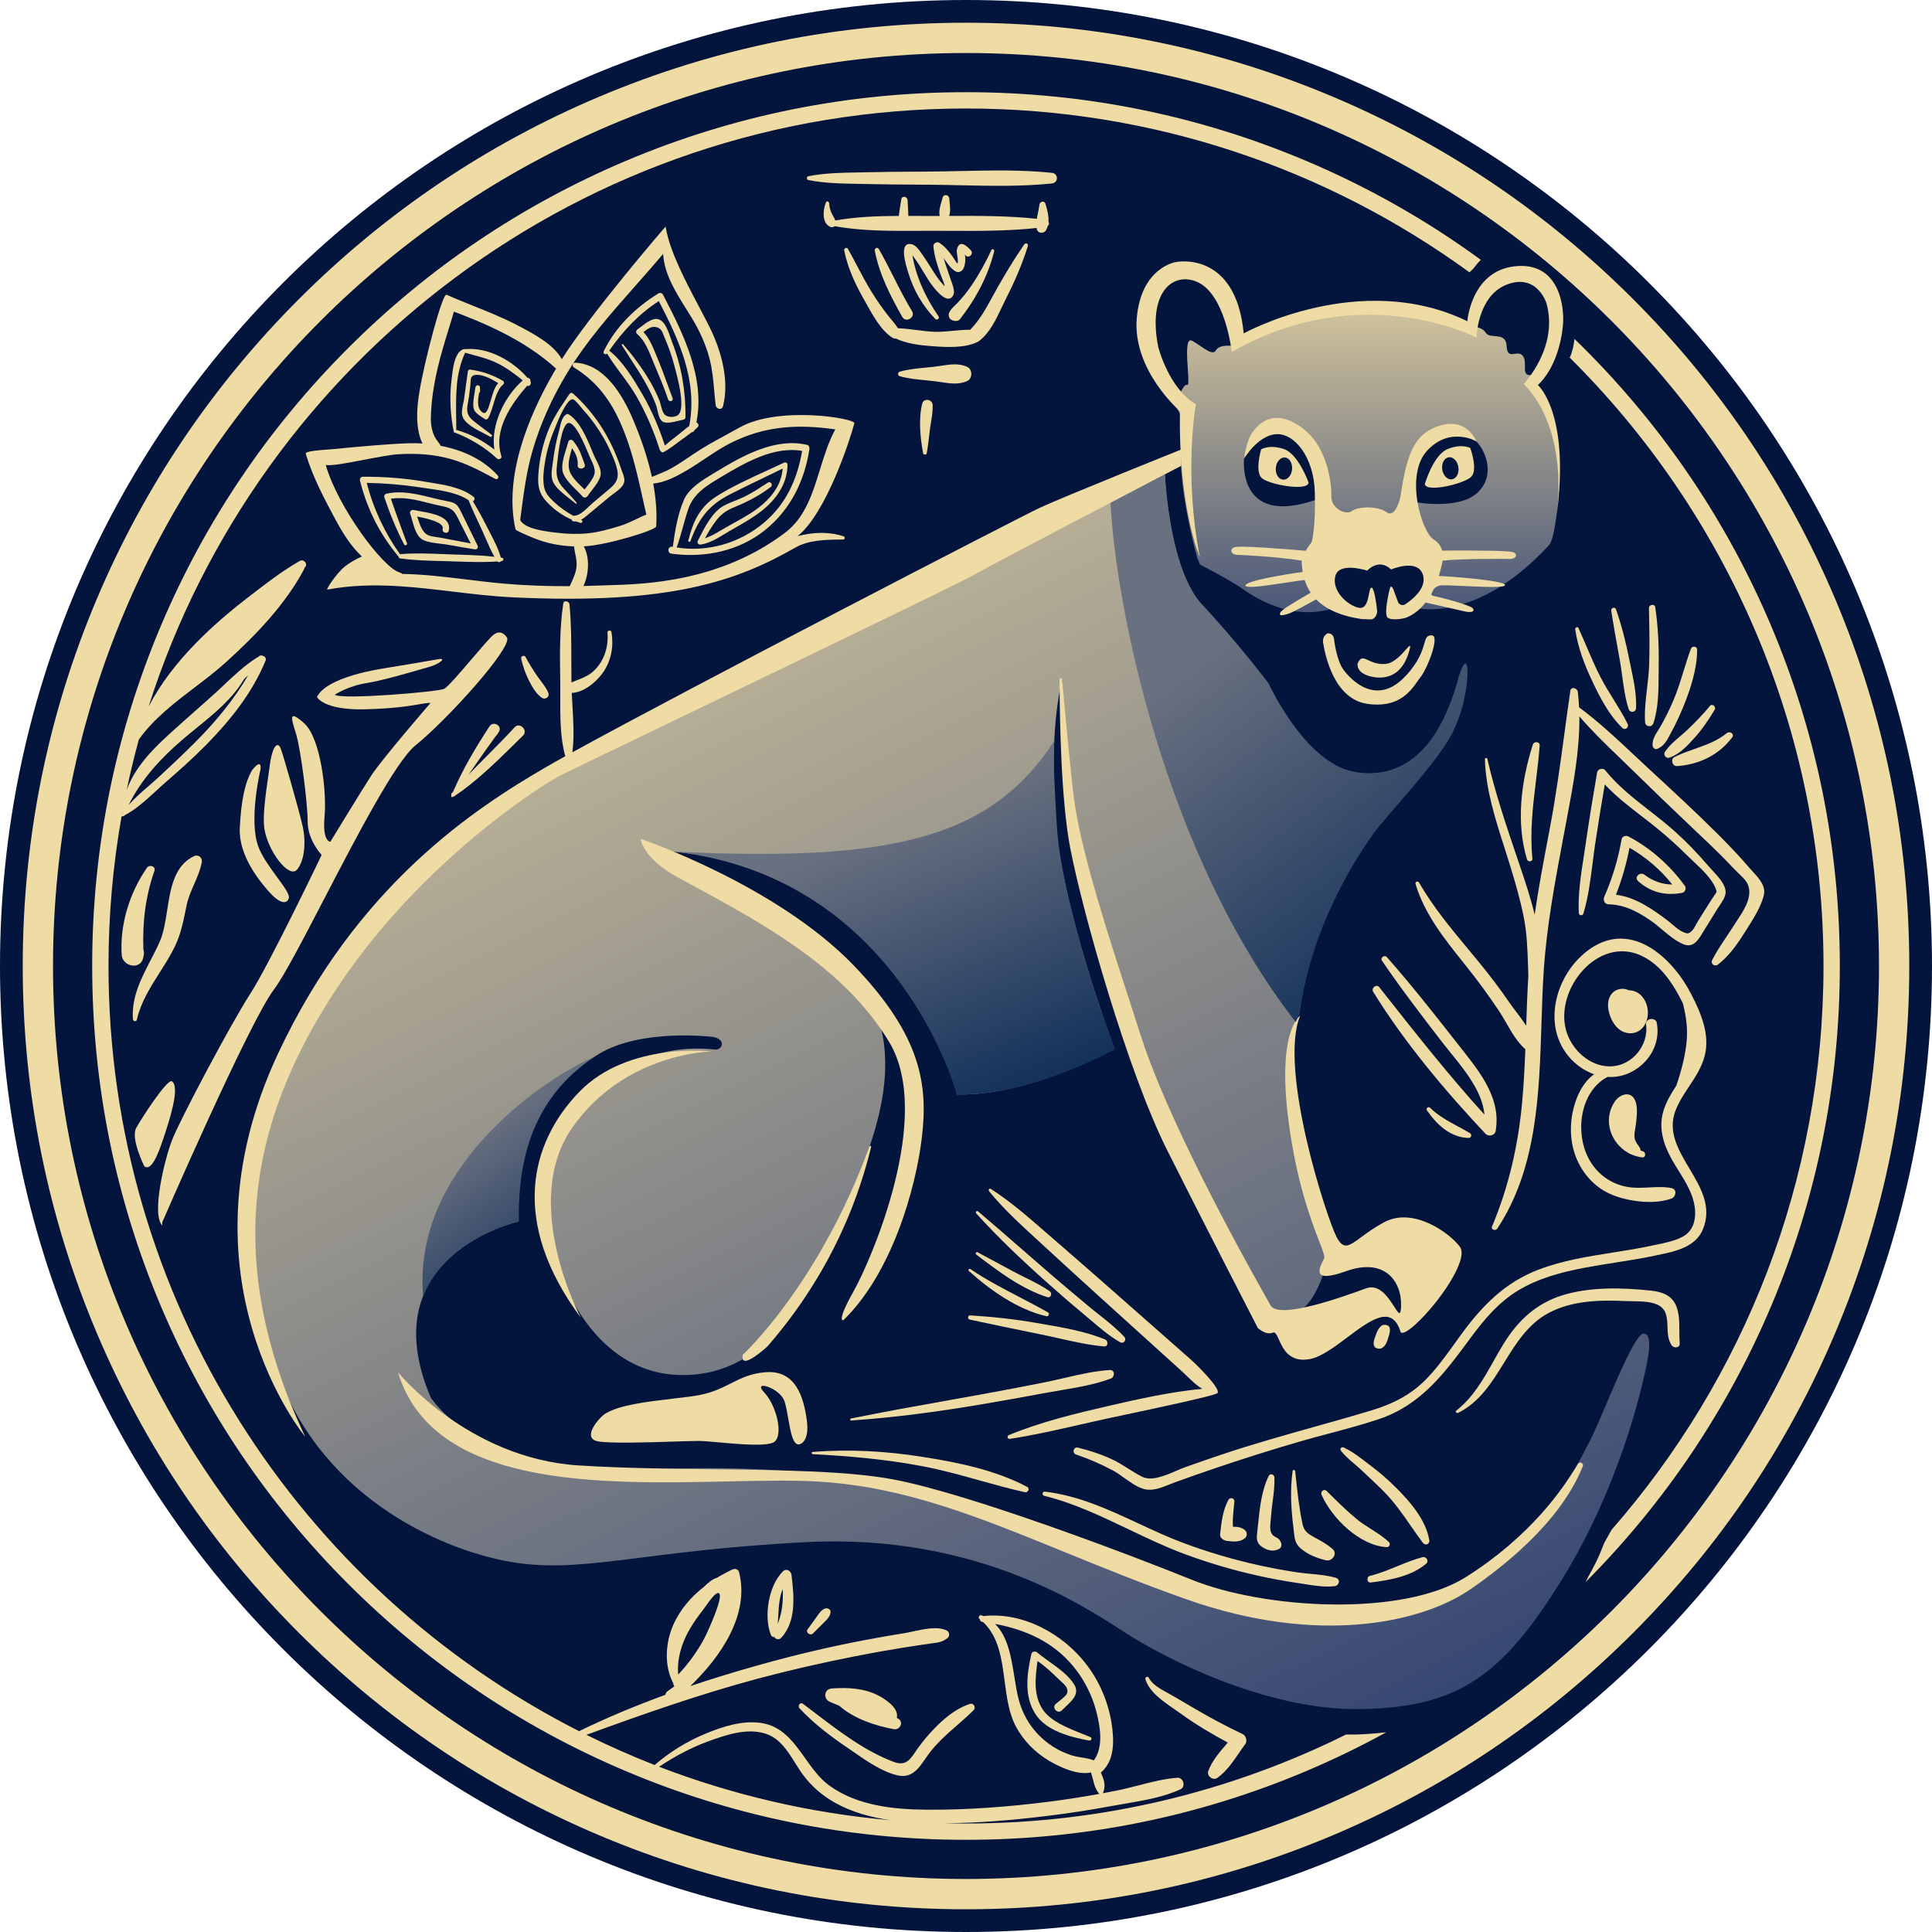 <svg width="100%" height="100%" viewBox="0 0 170 170" fill="none" xmlns="http://www.w3.org/2000/svg">
<path d="M85 170C131.944 170 170 131.944 170 85C170 38.056 131.944 0 85 0C38.056 0 0 38.056 0 85C0 131.944 38.056 170 85 170Z" fill="#03143D"/>
<path d="M71.605 111.797C71.605 111.797 68.34 121.389 59.565 120.981C50.789 120.572 47.59 109.07 47.796 104.994C48.001 100.919 52.755 91.321 62.826 92.341C62.826 92.341 63.247 92.426 63.451 92.095C63.655 91.763 63.413 91.304 62.59 91.227C62.59 91.227 56.435 90.488 52.711 92.733C48.986 94.977 45.415 99.11 45.619 107.477C45.619 107.477 32.551 110.407 37.905 122.98C37.905 122.98 42.676 130.284 55.449 129.416C68.221 128.549 78.986 130.33 82.303 131.531C85.619 132.732 105.109 139.467 105.109 139.467C105.109 139.467 120.247 145.028 128.673 139.161C137.099 133.294 138.935 128.549 139.905 126.763C140.874 124.977 143.884 116.814 144.701 117.375C144.701 117.375 145.313 117.273 145.058 119.11C144.803 120.947 142.813 130.284 137.456 138.957C132.099 147.63 128.17 150.232 119.752 150.386C111.333 150.539 102.303 145.794 98.986 143.651C95.67 141.508 86.052 134.926 71.014 135.692C55.976 136.457 50.925 138.651 44.343 137.324C37.762 135.998 26.844 130.794 23.68 118.396C20.517 105.998 23.374 94.824 28.527 87.477C33.68 80.13 40.721 72.937 43.68 71.151C46.639 69.365 70.67 56.712 70.67 56.712L102.456 40.845C102.456 40.845 102.558 49.722 105.874 53.396C109.19 57.069 111.588 60.13 111.588 60.13C111.588 60.13 114.803 67.171 118.986 67.937C123.17 68.702 126.69 66.257 128.374 59.648C128.374 59.648 128.833 58.09 129.037 58.702C129.242 59.314 128.476 62.579 126.946 65.181C125.415 67.784 121.486 72.069 120.619 73.345C119.752 74.62 115.443 80.838 114.327 89.212C114.327 89.212 112.813 91.712 113.782 97.324C114.752 102.937 116.997 110.079 116.997 110.079C116.997 110.079 115.466 118.294 111.435 114.824C107.405 111.355 98.629 89.212 97.099 83.243C95.568 77.273 93.971 68.495 93.629 65.539L93.49 59.754C93.49 59.754 92.354 63.345 92.813 71.508C93.272 79.671 98.068 92.269 98.068 92.269C98.068 92.269 90.721 96.457 84.191 96.304C84.191 96.304 80.364 76.662 59.021 74.926L58.935 75.284C58.935 75.284 71.722 81.049 75.686 86.508C79.65 91.967 77.875 99.307 73.527 107.732L71.605 111.797Z" fill="url(#paint0_linear_4600_88993)"/>
<path d="M134.732 33.564V33.003C133.776 33.104 134.459 31.931 134 31.319C133.541 30.707 132.622 31.778 132.571 30.452C132.52 29.125 131.092 29.891 130.735 29.278C130.378 28.666 129.018 28.615 129.018 28.615L121.824 27.084L113.727 28.003L108.588 30.452C108.588 30.452 107.312 30.248 107.006 30.809C106.7 31.37 105.884 30.554 104.915 29.993C103.945 29.431 104.864 34.023 104.455 33.87C104.047 33.717 103.435 35.707 103.435 35.707L104.273 37.187C102.997 40.86 105.344 49.073 105.344 49.073L105.599 49.687C105.599 49.687 108.023 50.901 109.478 51.911C113.985 55.041 117.369 53.476 117.369 53.476L115.088 50.891L114.92 49.326C115.022 48.304 115.804 47.387 115.804 47.387L115.803 43.972C108.762 46.421 109.469 40.312 109.469 40.312C111.204 36.093 114.171 37.442 114.171 37.442L116.007 41.114L117.079 46.013L123.201 45.911L123.609 43.666L125.31 39.277L127.997 38.003C127.997 38.003 129.103 38.005 129.936 38.875C130.768 39.745 131.62 41.931 129.936 43.411C128.252 44.891 124.477 44.176 124.477 44.176L124.987 46.37L125.31 47.34C128.033 47.489 126.389 50.414 126.389 50.414L124.75 53.51C124.75 53.51 129.988 54.837 136.314 47.951C136.695 47.536 136.926 45.553 136.926 45.553C138.1 38.97 134.732 33.564 134.732 33.564Z" fill="url(#paint1_linear_4600_88993)"/>
<path d="M84.469 15.05C87.17 14.991 89.887 14.931 92.554 15.207C93.149 15.268 93.148 16.083 92.554 16.144C89.887 16.42 87.17 16.36 84.469 16.3C83.53 16.28 82.593 16.259 81.661 16.253C81.308 16.25 80.956 16.248 80.603 16.246H80.603C79.207 16.238 77.812 16.229 76.416 16.196C76.12 16.189 75.822 16.184 75.523 16.178C74.052 16.154 72.566 16.129 71.125 15.846C70.958 15.813 70.958 15.538 71.125 15.505C72.566 15.222 74.052 15.197 75.523 15.172C75.822 15.167 76.12 15.162 76.416 15.155C77.812 15.121 79.207 15.113 80.603 15.105H80.604C80.956 15.103 81.309 15.101 81.661 15.098C82.593 15.092 83.53 15.071 84.469 15.05Z" fill="#EFDBA4"/>
<path d="M91.995 17.937C92.139 18.419 92.288 18.971 92.255 19.495C92.335 19.62 92.314 19.788 92.191 19.888C92.155 20.018 92.105 20.146 92.034 20.268C91.851 20.584 91.308 20.546 91.229 20.161C91.225 20.141 91.222 20.12 91.22 20.1C91.219 20.092 91.219 20.084 91.218 20.076L91.217 20.069L91.216 20.061C88.647 20.338 85.994 20.325 83.403 20.313C83.025 20.311 82.648 20.309 82.273 20.308C81.783 20.307 81.29 20.309 80.794 20.312C78.343 20.324 75.833 20.337 73.438 19.9C73.354 19.98 73.235 20.02 73.119 19.982C72.282 19.706 72.408 18.434 72.68 17.799C72.743 17.652 72.951 17.74 72.957 17.875C72.971 18.197 73.061 18.537 73.205 18.825C73.24 18.895 73.28 18.965 73.32 19.033C73.39 19.153 73.459 19.273 73.503 19.401C75.325 19.075 77.212 19.007 79.088 18.998C79.12 18.689 79.171 18.379 79.222 18.072L79.222 18.072L79.222 18.071C79.253 17.887 79.283 17.704 79.309 17.523C79.356 17.192 79.844 17.298 79.857 17.598C79.865 17.773 79.876 17.949 79.887 18.126C79.905 18.416 79.924 18.708 79.926 18.998C80.213 18.998 80.5 19 80.785 19.001L80.786 19.001C81.285 19.004 81.781 19.006 82.273 19.005L82.686 19.003C82.59 18.596 82.729 18.126 82.854 17.706C82.887 17.594 82.919 17.485 82.945 17.382C83.033 17.038 83.507 17.136 83.528 17.462C83.535 17.568 83.546 17.68 83.558 17.796L83.558 17.796C83.599 18.197 83.644 18.637 83.515 19C86.076 18.988 88.694 18.979 91.231 19.254C91.26 19.059 91.302 18.864 91.342 18.671C91.389 18.448 91.436 18.227 91.463 18.01C91.501 17.716 91.9 17.621 91.995 17.937Z" fill="#EFDBA4"/>
<path d="M90.128 21.501C89.275 22.74 88.508 24.003 87.766 25.312C87.625 25.56 87.487 25.814 87.347 26.071L87.347 26.071C86.79 27.093 86.215 28.15 85.417 28.961C85.402 28.976 85.39 28.992 85.378 29.009C85.374 29.014 85.371 29.018 85.368 29.023C84.865 29.01 84.353 29.059 83.84 29.109C83.308 29.16 82.776 29.212 82.253 29.194C81.71 29.176 81.166 29.106 80.621 29.037C80.082 28.969 79.543 28.901 79.006 28.881C78.844 28.613 78.648 28.379 78.445 28.136C78.354 28.028 78.262 27.918 78.171 27.802C77.666 27.163 77.198 26.493 76.765 25.801C76.254 24.983 75.805 24.132 75.355 23.281C75.113 22.821 74.87 22.362 74.617 21.907C74.512 21.716 74.242 21.849 74.283 22.05C74.588 23.544 75.228 24.952 75.975 26.269C76.052 26.403 76.131 26.546 76.213 26.693C76.815 27.778 77.577 29.15 78.566 29.741C78.642 29.786 78.731 29.799 78.819 29.787C79.812 30.255 81.004 30.39 82.066 30.465C83.298 30.553 84.931 30.648 86.058 30.068C86.095 30.049 86.127 30.024 86.156 29.995C86.158 29.994 86.159 29.993 86.161 29.992C86.164 29.99 86.167 29.989 86.169 29.987L86.173 29.985L86.176 29.984C86.18 29.981 86.184 29.978 86.189 29.975C87.101 29.263 87.65 28.099 88.162 27.014L88.162 27.014L88.163 27.013L88.163 27.012L88.163 27.011C88.29 26.742 88.415 26.478 88.543 26.227C89.302 24.73 89.949 23.244 90.447 21.638C90.509 21.436 90.236 21.345 90.128 21.501Z" fill="#EFDBA4"/>
<path d="M78.633 24.38C79.144 25.391 79.656 26.402 80.247 27.373C80.584 27.927 79.707 28.446 79.388 27.882C78.367 26.072 77.36 24.119 76.975 22.055C76.936 21.844 77.211 21.706 77.326 21.905C77.791 22.714 78.212 23.547 78.633 24.38Z" fill="#EFDBA4"/>
<path d="M87.239 21.994C86.728 23.082 86.154 24.139 85.478 25.13C85.111 25.669 84.706 26.171 84.261 26.645C84.192 26.719 84.116 26.791 84.039 26.864C83.816 27.074 83.586 27.291 83.496 27.581C83.436 27.772 83.531 28.058 83.722 28.145L83.78 28.171C83.991 28.267 84.309 28.293 84.475 28.08C85.857 26.302 86.942 24.302 87.482 22.098C87.517 21.956 87.306 21.851 87.239 21.994Z" fill="#EFDBA4"/>
<path d="M84.21 21.907C84.446 21.044 85.088 21.656 85.422 22.02C85.706 22.329 85.267 22.776 84.964 22.484C84.933 22.454 84.908 22.419 84.886 22.384C84.892 22.406 84.899 22.429 84.906 22.455C84.962 22.671 84.946 22.965 84.91 23.177C84.86 23.469 84.765 23.818 84.447 23.917C84.195 23.995 84.025 23.861 83.843 23.709C83.575 23.485 83.378 23.204 83.181 22.922C83.13 22.85 83.08 22.778 83.028 22.707C83.133 23.087 83.264 23.459 83.395 23.833L83.395 23.834C83.481 24.078 83.567 24.323 83.646 24.571C83.665 24.63 83.69 24.699 83.717 24.775C83.849 25.14 84.039 25.666 83.88 25.975C83.427 26.861 82.401 25.595 82.105 25.22C81.787 24.816 81.523 24.374 81.259 23.933L81.259 23.933C81.149 23.749 81.039 23.565 80.926 23.385C80.725 23.066 80.511 22.763 80.285 22.462L80.284 22.46L80.282 22.458C80.281 22.458 80.281 22.457 80.28 22.456C80.317 22.674 80.36 22.891 80.41 23.106C80.805 24.814 81.604 26.407 82.586 27.842C82.708 28.019 82.44 28.216 82.297 28.068C81.17 26.893 80.371 25.514 79.902 23.942C79.895 23.917 79.885 23.886 79.874 23.85C79.69 23.25 79.065 21.213 80.227 21.494C80.594 21.582 80.876 21.992 81.105 22.325C81.146 22.386 81.186 22.445 81.225 22.498C81.453 22.814 81.659 23.145 81.865 23.477C82.125 23.895 82.385 24.312 82.689 24.699C82.814 24.855 82.943 25.006 83.078 25.153C83.095 25.161 83.108 25.169 83.123 25.177C83.079 24.933 82.966 24.654 82.866 24.411C82.82 24.298 82.777 24.192 82.746 24.101C82.467 23.296 82.209 22.526 82.132 21.672C82.108 21.406 82.447 21.23 82.656 21.367C83.146 21.687 83.47 22.097 83.813 22.565C83.884 22.662 83.953 22.774 84.015 22.875C84.202 23.18 84.328 23.384 84.272 22.774C84.266 22.698 84.251 22.613 84.236 22.524C84.2 22.315 84.161 22.084 84.21 21.907Z" fill="#EFDBA4"/>
<path d="M85.124 32.292C84.392 31.94 83.597 32.063 82.806 32.185C82.602 32.216 82.398 32.247 82.196 32.271C81.949 32.299 81.701 32.323 81.451 32.346C80.683 32.42 79.909 32.494 79.169 32.705C78.977 32.76 78.976 33.047 79.169 33.102C79.909 33.314 80.684 33.388 81.453 33.461C81.702 33.485 81.95 33.509 82.196 33.537C82.398 33.56 82.602 33.591 82.806 33.623C83.597 33.745 84.392 33.867 85.124 33.515C85.581 33.295 85.581 32.512 85.124 32.292Z" fill="#EFDBA4"/>
<path d="M81.228 39.88C80.973 38.548 80.811 36.849 81.146 35.523C81.282 34.989 82.052 35.125 82.068 35.65C82.084 36.148 82.002 36.653 81.921 37.154C81.88 37.404 81.839 37.653 81.811 37.901L81.8 38.001C81.728 38.633 81.657 39.251 81.546 39.88C81.518 40.041 81.258 40.039 81.228 39.88Z" fill="#EFDBA4"/>
<path d="M95.108 152.51C95.41 152.631 95.7 152.747 95.962 152.863C96.14 152.942 96.003 153.186 95.838 153.155C94.199 152.855 92.08 152.318 91.109 150.823C90.086 149.247 90.362 147.276 90.75 145.547C90.805 145.3 91.106 145.265 91.274 145.409C91.592 145.679 91.96 145.943 92.337 146.213C93.171 146.811 94.051 147.442 94.536 148.249C95.001 149.021 94.351 149.629 93.781 150.162C93.659 150.277 93.54 150.387 93.437 150.496C93.09 150.861 92.518 150.289 92.885 149.943C92.951 149.881 93.056 149.798 93.175 149.705C93.464 149.479 93.831 149.193 93.895 148.988C94.035 148.547 93.674 148.225 93.37 147.954C93.309 147.9 93.25 147.847 93.198 147.797C92.609 147.22 91.982 146.628 91.294 146.158C91.096 147.603 90.911 149.178 91.765 150.44C92.445 151.443 93.882 152.019 95.108 152.51Z" fill="#EFDBA4"/>
<path fill-rule="evenodd" clip-rule="evenodd" d="M118.44 152.625C119.559 152.649 120.685 152.564 121.767 152.449C121.84 152.441 121.914 152.433 121.986 152.425C119.702 153.679 117.348 154.822 114.928 155.845C105.449 159.855 95.379 161.888 85 161.888C74.62 161.888 64.551 159.855 55.071 155.845C45.915 151.973 37.693 146.429 30.632 139.368C23.57 132.307 18.027 124.084 14.154 114.929C10.145 105.449 8.111 95.379 8.111 85C8.111 74.62 10.145 64.551 14.154 55.071C18.027 45.916 23.57 37.693 30.632 30.632C37.693 23.571 45.915 18.027 55.071 14.154C64.551 10.145 74.62 8.112 85 8.112C95.379 8.112 105.449 10.145 114.928 14.154C120.404 16.47 125.544 19.387 130.304 22.866C130.07 23.084 129.876 23.332 129.681 23.581C129.66 23.608 129.638 23.636 129.617 23.663C129.506 23.759 129.402 23.86 129.303 23.964C116.854 14.902 101.542 9.547 85 9.547C51.351 9.547 22.776 31.688 13.078 62.166C14.143 60.116 15.594 58.276 17.224 56.604C18.608 55.184 20.114 53.887 21.683 52.675C21.794 52.589 21.906 52.503 22.018 52.417L22.019 52.416L22.021 52.414C23.422 51.33 24.85 50.226 26.387 49.353C26.736 49.155 27.14 49.646 26.825 49.921C26.821 49.925 26.816 49.928 26.812 49.932L26.809 49.934C26.807 49.936 26.804 49.938 26.802 49.94C26.803 49.972 26.799 50.005 26.782 50.037C25.142 53.162 22.486 55.913 19.891 58.262C19.029 59.042 18.083 59.764 17.131 60.489C15.328 61.864 13.507 63.251 12.217 65.074C11.814 66.544 11.454 68.033 11.14 69.538C11.81 67.633 13.291 66.059 14.797 64.685C15.657 63.9 16.529 63.128 17.401 62.356L17.404 62.354C17.797 62.006 18.19 61.658 18.582 61.309C18.939 60.992 19.295 60.656 19.654 60.318C20.586 59.44 21.54 58.542 22.588 57.876C22.628 57.851 22.667 57.838 22.704 57.833C22.904 57.493 23.524 57.761 23.367 58.139C22.195 60.967 20.289 63.351 18.159 65.523C17.01 66.695 15.784 67.783 14.545 68.859C14.269 69.099 13.991 69.354 13.71 69.613C12.847 70.406 11.947 71.233 10.94 71.754C10.93 71.812 10.875 71.826 10.83 71.811C10.823 71.814 10.816 71.817 10.809 71.821L10.806 71.823L10.798 71.827L10.793 71.829L10.789 71.831C10.759 71.846 10.725 71.843 10.698 71.83C9.942 76.108 9.547 80.509 9.547 85C9.547 114.364 26.408 139.865 50.957 152.328C53.42 151.124 55.962 150.071 58.545 149.131C58.563 149.005 58.633 148.88 58.779 148.783C58.963 148.66 59.149 148.528 59.334 148.39C59.281 148.304 59.245 148.207 59.238 148.105C58.427 146.562 58.546 144.579 59.23 143.007C59.828 141.634 60.808 140.507 61.973 139.601C62.279 139.284 62.671 138.956 63.1 138.824C63.537 138.558 63.989 138.315 64.448 138.1C64.672 137.995 64.963 138.071 65.03 138.337C65.979 142.055 63.441 145.768 60.74 148.363C62.618 147.73 64.513 147.15 66.411 146.613C69.272 145.803 72.163 145.092 75.08 144.512C76.569 144.216 78.064 143.948 79.564 143.708C79.808 143.669 80.081 143.61 80.367 143.548C81.357 143.333 82.521 143.082 83.316 143.474C83.54 143.585 83.585 143.944 83.398 144.108C82.977 144.477 82.558 144.53 82.046 144.596L81.973 144.605C81.909 144.614 81.842 144.622 81.774 144.632C81.022 144.741 80.271 144.851 79.521 144.972C78.083 145.202 76.65 145.459 75.222 145.741C72.365 146.305 69.524 146.949 66.711 147.7C61.576 149.07 56.585 150.834 51.6 152.65C53.555 153.619 55.557 154.506 57.603 155.306C58.95 154.146 60.458 153.218 62.105 152.538C63.603 151.918 65.358 151.356 66.998 151.609C68.84 151.893 69.835 153.288 70.839 154.699C71.477 155.594 72.12 156.496 72.986 157.122C75.412 158.877 78.597 159.215 81.505 159.238C85.116 159.267 88.751 158.987 92.331 158.531C93.808 158.342 95.281 158.112 96.746 157.846C96.711 157.828 96.679 157.802 96.653 157.764C96.383 157.383 96.298 157.087 96.189 156.633C96.15 156.472 96.102 156.31 96.053 156.148C96.034 156.085 96.015 156.021 95.997 155.958C94.831 156.232 93.242 155.485 92.299 154.927C91.105 154.22 90.099 153.209 89.429 151.99C88.774 150.797 88.585 149.354 88.397 147.912C88.143 145.975 87.89 144.041 86.506 142.727L86.497 142.726L86.468 142.722L86.459 142.72C86.3 142.7 86.219 142.587 86.214 142.472C86.202 142.462 86.191 142.452 86.179 142.442C86.034 142.329 86.191 142.068 86.36 142.132C86.369 142.135 86.378 142.138 86.386 142.142C86.396 142.146 86.405 142.149 86.414 142.153L86.42 142.156C86.443 142.165 86.465 142.175 86.488 142.185C86.5 142.19 86.513 142.196 86.525 142.201C90.026 141.816 93.582 143.784 95.646 146.523C96.769 148.015 97.523 149.796 97.81 151.641C98.034 153.078 98.115 154.9 96.901 155.936C96.899 155.939 96.896 155.941 96.893 155.943L96.891 155.945L96.889 155.946L96.885 155.949L96.883 155.95L96.88 155.952C96.875 155.955 96.87 155.959 96.865 155.962C96.918 156.082 96.967 156.203 97.012 156.32C97.209 156.829 97.26 157.198 97.074 157.709C97.062 157.743 97.043 157.77 97.022 157.793C97.423 157.719 97.824 157.644 98.224 157.564C98.859 157.438 99.499 157.273 100.142 157.107C101.292 156.811 102.45 156.513 103.602 156.428C104.128 156.389 104.363 157.217 103.877 157.442C102.397 158.128 100.64 158.427 98.976 158.711C98.57 158.78 98.169 158.848 97.779 158.921C95.843 159.282 93.894 159.577 91.938 159.812C89.012 160.163 86.037 160.42 83.079 160.429C83.718 160.445 84.358 160.453 85 160.453C97.002 160.453 108.356 157.633 118.44 152.625ZM62.34 153.217C60.801 153.777 59.359 154.554 57.997 155.459C64.417 157.927 71.256 159.543 78.376 160.165C76.651 159.921 74.956 159.461 73.44 158.608C72.354 157.997 71.411 157.18 70.666 156.181C70.421 155.853 70.195 155.491 69.966 155.125C69.303 154.066 68.618 152.971 67.404 152.562C65.767 152.011 63.89 152.652 62.34 153.217ZM10.774 71.404C10.764 71.458 10.755 71.512 10.745 71.566L10.77 71.529C10.771 71.487 10.772 71.446 10.774 71.404ZM14.017 68.331C15.096 67.334 16.164 66.324 17.202 65.284C18.977 63.507 20.562 61.579 21.835 59.43C21.749 59.51 21.66 59.587 21.571 59.665L21.537 59.696C21.516 59.714 21.496 59.731 21.476 59.749C20.492 61.456 18.853 62.789 17.294 64.056C16.882 64.392 16.475 64.723 16.087 65.055C14.151 66.713 12.452 68.549 11.315 70.836C11.861 70.216 12.507 69.656 13.139 69.109L13.139 69.108L13.14 69.107C13.44 68.847 13.737 68.59 14.017 68.331ZM61.983 144.149C61.347 145.336 60.584 146.375 59.676 147.353C59.55 145.946 60.002 144.508 60.714 143.308C61.06 142.725 61.455 142.169 61.875 141.638C61.915 141.587 61.978 141.497 62.056 141.386C62.368 140.941 62.918 140.157 63.196 140.172C63.852 140.209 62.161 143.817 61.983 144.149ZM92.306 153.45C92.942 153.91 93.652 154.264 94.405 154.486C94.668 154.564 94.937 154.606 95.205 154.649C95.562 154.706 95.916 154.762 96.249 154.899C97.112 153.72 96.817 151.965 96.477 150.636C96.102 149.17 95.401 147.784 94.436 146.618C92.643 144.453 90.21 143.386 87.555 142.892C88.696 144.015 88.991 145.872 89.263 147.588C89.379 148.317 89.491 149.021 89.662 149.631C90.096 151.183 90.997 152.501 92.306 153.45Z" fill="#EFDBA4"/>
<path d="M40.701 45.307C41.142 46.206 41.584 47.106 42.021 48.008C42.11 48.193 41.964 48.371 41.767 48.337C40.969 48.206 40.173 48.073 39.377 47.929C39.177 47.893 38.956 47.867 38.728 47.841C38.214 47.78 37.666 47.716 37.251 47.522C36.68 47.255 36.458 46.461 36.268 45.78C36.207 45.563 36.149 45.357 36.085 45.184C36.014 44.994 36.223 44.831 36.396 44.873C36.547 44.909 36.741 44.943 36.958 44.981C38.058 45.172 39.761 45.469 39.487 46.687C39.409 47.033 38.864 46.885 38.954 46.54C39.106 45.953 37.544 45.615 36.709 45.451L36.733 45.526C36.842 45.865 36.953 46.212 37.112 46.51C37.439 47.122 37.812 47.174 38.346 47.248C38.461 47.264 38.584 47.281 38.715 47.305C39.617 47.469 40.518 47.639 41.418 47.814C41.118 47.227 40.819 46.641 40.522 46.053C40.471 45.952 40.424 45.856 40.38 45.766C40.056 45.1 39.874 44.725 39.001 44.558C38.574 44.476 38.151 44.37 37.73 44.264C36.629 43.986 35.537 43.711 34.395 43.883C34.816 45.119 35.269 46.342 35.722 47.567L35.812 47.809C35.866 47.955 35.633 48.048 35.563 47.914C34.865 46.578 34.298 45.181 33.815 43.754C33.773 43.629 33.863 43.469 33.992 43.442C35.356 43.148 36.649 43.465 37.955 43.785L37.959 43.786C38.407 43.896 38.858 44.006 39.313 44.092C40.132 44.247 40.239 44.367 40.613 45.129L40.701 45.307Z" fill="#EFDBA4"/>
<path fill-rule="evenodd" clip-rule="evenodd" d="M44.122 49.074L44.144 49.077C44.156 49.079 44.169 49.081 44.181 49.083C44.359 49.111 44.294 49.359 44.142 49.374C44.134 49.375 44.126 49.375 44.118 49.376L44.102 49.377C44.095 49.377 44.088 49.378 44.081 49.379C44.011 49.477 43.857 49.503 43.761 49.403C42.546 49.49 41.333 49.448 40.115 49.406C39.909 49.399 39.703 49.391 39.497 49.385C39.238 49.377 38.979 49.37 38.719 49.363H38.717C37.58 49.334 36.432 49.305 35.31 49.144C35.273 49.163 35.227 49.163 35.195 49.127C35.108 49.109 35.072 49.047 35.072 48.978C33.414 47.002 32.301 44.801 31.676 42.286C31.634 42.119 31.756 41.951 31.932 41.95C33.731 41.94 35.513 42.065 37.287 42.367C37.461 42.397 37.642 42.425 37.825 42.455L37.827 42.455L37.829 42.455C39.146 42.666 40.65 42.906 41.679 43.724C41.822 43.837 41.748 44.036 41.617 44.118C42.067 44.856 42.472 45.617 42.865 46.389C42.94 46.536 43.017 46.684 43.094 46.833C43.468 47.552 43.857 48.298 44.071 49.067C44.088 49.07 44.105 49.072 44.122 49.074ZM38.953 48.754C39.27 48.767 39.586 48.78 39.9 48.79C39.968 48.792 40.035 48.794 40.102 48.796L40.34 48.804C41.402 48.836 42.451 48.868 43.503 48.992C43.197 48.449 42.943 47.863 42.691 47.283C42.548 46.953 42.406 46.625 42.255 46.308C41.895 45.548 41.54 44.791 41.23 44.011C40.239 43.344 38.767 43.138 37.532 42.966C37.328 42.937 37.13 42.91 36.942 42.881C35.396 42.646 33.836 42.521 32.273 42.49C32.842 44.737 33.852 46.89 35.201 48.776C35.218 48.769 35.236 48.762 35.255 48.76C36.475 48.653 37.721 48.704 38.953 48.754Z" fill="#EFDBA4"/>
<path d="M41.349 32.518C42.399 32.653 43.335 32.981 44.252 33.507C44.351 33.564 44.391 33.733 44.291 33.813C43.829 34.183 43.614 34.899 43.406 35.595C43.272 36.04 43.141 36.477 42.95 36.809C42.898 36.899 42.765 36.941 42.676 36.881C42.629 36.85 42.577 36.816 42.523 36.782C42.233 36.596 41.867 36.361 41.727 36.077C41.558 35.733 41.678 35.038 41.767 34.516C41.795 34.353 41.82 34.207 41.833 34.094C41.861 33.843 42.228 33.831 42.233 34.094L42.24 34.426C42.241 34.492 42.206 34.536 42.16 34.556C42.069 35.082 41.969 35.713 42.249 36.081C42.736 36.723 42.943 36.026 43.087 35.541C43.107 35.475 43.125 35.412 43.143 35.358C43.182 35.24 43.218 35.117 43.255 34.993C43.389 34.535 43.53 34.057 43.839 33.709C43.293 33.375 42.555 32.968 41.957 32.982C41.436 32.993 41.424 33.265 41.407 33.628C41.403 33.715 41.399 33.807 41.388 33.902L41.35 34.216C41.322 34.444 41.295 34.673 41.267 34.901C41.251 35.028 41.225 35.163 41.199 35.3C41.147 35.57 41.093 35.849 41.111 36.1C41.146 36.608 41.456 36.878 41.829 37.174C42.046 37.347 42.27 37.513 42.494 37.678C42.753 37.869 43.012 38.061 43.262 38.264C43.356 38.342 43.234 38.484 43.136 38.428C43.005 38.354 42.843 38.272 42.665 38.182C41.905 37.796 40.855 37.263 40.677 36.576C40.596 36.262 40.682 35.857 40.761 35.485C40.794 35.33 40.825 35.181 40.843 35.047C40.908 34.555 40.976 34.064 41.044 33.573L41.045 33.57C41.087 33.265 41.129 32.959 41.171 32.653C41.181 32.581 41.278 32.509 41.349 32.518Z" fill="#EFDBA4"/>
<path fill-rule="evenodd" clip-rule="evenodd" d="M46.67 33.565C46.674 33.57 46.678 33.575 46.682 33.58C46.748 33.667 46.71 33.799 46.645 33.872C46.638 33.88 46.631 33.887 46.624 33.895C46.559 33.968 46.467 33.973 46.385 33.943C44.95 35.594 43.39 37.856 44.114 40.12C44.187 40.35 43.889 40.494 43.728 40.345C42.646 39.345 41.441 38.623 40.076 38.082L40.072 38.08L40.069 38.078L40.066 38.077L40.061 38.072L40.059 38.071L40.057 38.07L40.056 38.069C40.002 38.081 39.942 38.06 39.928 37.993C39.628 36.516 39.54 34.96 39.728 33.462C39.737 33.391 39.746 33.309 39.756 33.219C39.84 32.463 39.989 31.117 40.66 30.785C40.673 30.764 40.696 30.749 40.727 30.744C40.734 30.743 40.742 30.743 40.749 30.742C40.755 30.742 40.762 30.741 40.768 30.74C40.812 30.727 40.856 30.714 40.904 30.709C40.925 30.707 40.943 30.712 40.959 30.721C42.943 30.535 45.109 31.735 46.398 33.23C46.569 33.235 46.71 33.394 46.67 33.565ZM40.149 37.828C41.388 38.18 42.5 38.773 43.501 39.558C43.156 37.395 44.4 34.869 45.996 33.471C45.685 33.205 45.156 32.827 44.991 32.709L44.957 32.684C44.575 32.41 44.176 32.166 43.755 31.958C43.069 31.619 42.362 31.428 41.645 31.235C41.407 31.17 41.168 31.106 40.929 31.035C40.087 32.844 40.113 34.756 40.14 36.693C40.145 37.07 40.15 37.449 40.149 37.828Z" fill="#EFDBA4"/>
<path d="M63.114 43.627C64.483 42.778 65.987 42.09 67.472 41.411L67.478 41.408L67.48 41.407L67.483 41.406C67.987 41.176 68.489 40.946 68.983 40.712C69.121 40.646 69.297 40.723 69.296 40.891C69.283 42.569 68.305 43.939 67.025 44.949C66.301 45.519 65.501 45.977 64.703 46.435C64.522 46.538 64.341 46.642 64.162 46.746C64.018 46.83 63.876 46.917 63.734 47.003C63.079 47.4 62.435 47.792 61.658 47.916C61.465 47.947 61.31 47.772 61.404 47.586C61.438 47.519 61.473 47.45 61.508 47.38C62.018 46.367 62.686 45.039 63.693 44.497C64.015 44.323 64.357 44.187 64.7 44.05C65.013 43.924 65.327 43.799 65.626 43.645C66.258 43.32 66.846 42.937 67.44 42.55L67.572 42.464C67.822 42.302 68.055 42.703 67.805 42.862C66.861 43.584 65.793 44.142 64.696 44.593C63.842 44.945 63.392 45.261 62.853 46.028C62.552 46.457 62.282 46.903 62.031 47.362C62.551 47.196 63.016 46.918 63.488 46.636C63.587 46.577 63.687 46.518 63.787 46.459C64.072 46.293 64.361 46.134 64.65 45.974C65.09 45.732 65.529 45.489 65.955 45.222C67.42 44.304 68.738 43.012 68.868 41.23C68.268 41.526 67.665 41.817 67.061 42.107C66.1 42.57 65.138 43.032 64.189 43.52C62.346 44.468 61.457 45.676 60.759 47.606C60.716 47.726 60.535 47.679 60.566 47.553C60.985 45.867 61.601 44.566 63.114 43.627Z" fill="#EFDBA4"/>
<path fill-rule="evenodd" clip-rule="evenodd" d="M63.043 41.499C65.349 40.097 68.223 38.489 71.007 39.143C71.183 39.184 71.244 39.36 71.22 39.518C70.802 42.312 69.549 44.848 67.318 46.642C65.009 48.5 62.011 49.106 59.11 48.724C58.657 48.664 58.753 48.02 59.193 48.11C59.196 48.111 59.199 48.111 59.202 48.112C59.385 46.731 59.649 45.165 60.201 43.939C60.654 42.936 61.828 42.23 62.778 41.659L62.78 41.658C62.824 41.632 62.867 41.606 62.91 41.58C62.955 41.553 62.999 41.526 63.043 41.499ZM59.544 48.171C62.287 48.62 65.164 47.762 67.276 45.948C69.203 44.294 70.166 42.118 70.58 39.677C68.109 39.239 65.556 40.711 63.507 41.936L63.406 41.997C62.201 42.717 61.026 43.419 60.558 44.804C60.383 45.32 60.238 45.845 60.092 46.369C59.924 46.974 59.756 47.579 59.544 48.171Z" fill="#EFDBA4"/>
<path fill-rule="evenodd" clip-rule="evenodd" d="M70.179 47.178C71.524 46.822 72.918 46.761 74.225 47.19C74.379 47.24 74.353 47.471 74.187 47.472C74.13 47.473 74.074 47.474 74.017 47.474C72.634 47.491 71.164 47.509 69.97 48.191C64.815 51.135 58.937 53.22 45.153 52.562C43.359 52.477 41.583 52.265 39.814 52.053C38.255 51.867 36.701 51.681 35.144 51.583C35.074 51.596 34.998 51.591 34.916 51.569C32.89 51.453 30.857 51.493 28.798 51.88C28.657 51.907 29.584 50.456 30.365 49.828C30.698 49.561 31.416 49.14 31.844 48.97C30.895 48.076 30.183 46.947 29.554 45.781C28.546 43.912 27.515 41.967 26.904 39.93C26.835 39.701 28.055 39.613 28.907 39.552C29.164 39.533 29.388 39.517 29.532 39.501C30.405 39.399 35.126 38.963 36.599 38.998C36.791 39.003 36.985 39.013 37.178 39.026C37.033 38.731 36.93 38.415 36.868 38.146C36.593 36.953 36.709 35.669 36.905 34.473C37.354 31.724 38.931 25.775 39.288 25.934C40.024 26.261 40.808 26.575 41.6 26.893C42.95 27.435 44.326 27.987 45.541 28.63C45.573 28.647 45.605 28.664 45.638 28.682L45.719 28.724C46.972 29.385 48.719 30.307 49.435 31.605C51.811 27.8 58.591 19.869 58.57 19.945C58.905 22.066 60.313 24.728 61.495 26.963C61.859 27.653 62.202 28.301 62.486 28.881C63.471 30.897 64.191 33.505 63.621 35.742C63.521 36.132 63.018 35.996 62.975 35.655C62.922 35.227 62.884 34.801 62.846 34.376C62.762 33.441 62.679 32.511 62.438 31.579C62.1 30.272 61.538 29.07 60.838 27.92C60.689 27.674 60.534 27.427 60.378 27.179C59.434 25.674 58.452 24.107 58.351 22.337C57.553 23.289 56.732 24.217 55.913 25.144L55.911 25.145C53.719 27.623 51.536 30.092 49.813 32.97C48.553 35.073 47.538 37.315 46.854 39.671C46.328 41.486 46.093 43.303 45.853 45.148L45.853 45.149C45.827 45.355 45.8 45.56 45.773 45.767L45.774 45.768L45.775 45.769C46.183 46.535 47.955 46.75 48.829 46.856C48.876 46.861 48.92 46.867 48.962 46.872C49.855 46.983 50.757 47.017 51.654 46.934C52.672 46.84 53.623 46.56 54.595 46.263C55.084 46.114 55.532 45.898 55.981 45.681C56.274 45.541 56.567 45.4 56.871 45.277C56.764 44.812 56.66 44.348 56.557 43.884C56.125 41.938 55.695 40.002 54.968 38.116C54.02 35.659 52.772 33.72 50.495 32.331C50.313 32.22 50.379 31.903 50.608 31.914C53.177 32.033 54.777 34.746 55.672 36.845C56.356 38.451 56.976 40.192 57.361 41.967C57.532 41.893 57.705 41.822 57.877 41.752C58.292 41.583 58.707 41.414 59.1 41.19C59.7 40.85 60.275 40.459 60.846 40.071L60.847 40.07C60.915 40.024 60.983 39.977 61.051 39.932C61.951 39.321 62.885 38.815 63.83 38.302C64.244 38.077 64.662 37.851 65.079 37.614C68.489 35.681 75.293 36.807 75.178 37.245C74.799 38.68 72.709 45.155 70.179 47.178ZM35.402 50.499C37.302 50.532 39.223 50.767 41.116 50.998C42.21 51.132 43.295 51.264 44.361 51.356C46.282 51.521 48.206 51.588 50.131 51.579C50.18 51.467 50.23 51.357 50.28 51.248C50.487 50.796 50.688 50.355 50.732 49.82C50.763 49.441 50.69 49.082 50.617 48.726C50.573 48.51 50.53 48.296 50.509 48.078C49.293 48.044 48.072 47.805 46.946 47.339C46.918 47.327 46.886 47.314 46.851 47.3C46.381 47.105 45.385 46.694 45.357 46.568C44.329 41.95 46.459 36.688 48.736 32.762C48.776 32.694 48.816 32.627 48.857 32.559L48.893 32.5C48.905 32.478 48.918 32.457 48.931 32.436C46.055 29.812 42.364 28.343 39.938 27.42C39.807 27.889 39.65 28.399 39.482 28.945C38.815 31.108 37.974 33.834 37.911 36.771C37.899 37.334 38.003 37.967 38.274 38.475C38.353 38.624 38.446 38.745 38.536 38.863C38.626 38.981 38.714 39.096 38.782 39.231C40.68 39.594 42.511 40.406 43.804 41.849C43.944 42.006 43.768 42.238 43.581 42.139L43.411 42.048C42.207 41.407 41.038 40.785 39.714 40.405C38.187 39.966 36.627 39.874 35.047 39.97C34.364 40.011 33.212 40.232 32.065 40.452C30.579 40.736 29.1 41.02 28.661 40.91C29.707 44.595 33.718 50.008 35.179 50.376C35.271 50.399 35.342 50.447 35.402 50.499ZM53.624 51.492C56.749 51.401 63.327 51.209 69.065 46.888C70.842 45.55 71.491 43.449 72.147 41.325C72.524 40.105 72.904 38.878 73.5 37.783C70.248 37.316 67.354 37.458 64.354 38.95C63.526 39.362 62.763 39.873 62 40.384C61.467 40.74 60.934 41.097 60.379 41.42C59.539 41.91 58.497 42.467 57.477 42.546C57.711 43.805 57.82 45.075 57.739 46.321C57.718 46.652 53.339 47.995 51.364 48.073C51.905 49.011 51.831 50.529 51.338 51.563C51.857 51.552 52.377 51.538 52.896 51.516C53.111 51.507 53.353 51.5 53.622 51.492L53.624 51.492Z" fill="#EFDBA4"/>
<path d="M91.504 44.676C89.629 45.55 60.548 60.592 50.366 66.195C50.532 64.862 50.451 63.468 50.371 62.092C50.349 61.718 50.327 61.345 50.311 60.974C51.339 60.924 52.349 60.107 52.943 59.334C53.77 58.258 54.024 56.928 53.8 55.607C53.767 55.412 53.439 55.456 53.454 55.654C53.546 56.881 53.199 58.084 52.313 58.968C51.847 59.434 51.312 59.641 50.766 59.853L50.764 59.853C50.604 59.916 50.443 59.978 50.282 60.048C50.275 59.455 50.274 58.859 50.273 58.263C50.271 56.567 50.269 54.864 50.111 53.184C50.085 52.897 49.611 52.773 49.561 53.11C49.235 55.326 49.255 57.618 49.296 59.852C49.305 60.337 49.303 60.834 49.301 61.338C49.293 63.087 49.285 64.915 49.739 66.541C49.062 66.916 48.488 67.24 48.037 67.503C41.851 71.101 31.43 77.823 24.458 92.722C15.239 112.426 26.851 126.415 26.851 126.415C19.059 109.876 22.641 97.406 29.858 86.639C37.075 75.871 47.491 69.143 49.404 68.186C50.008 67.884 53.686 66.113 58.489 63.8C68.914 58.781 84.64 51.208 85.763 50.553C87.403 49.596 103.943 40.985 103.943 40.985V39.55C103.943 39.55 93.554 43.719 91.504 44.676Z" fill="#EFDBA4"/>
<path d="M24.116 87.05C21.929 89.921 14.274 107.554 14.274 107.554V107.827C13.318 106.853 14.463 102.086 15.129 100.343C15.795 98.601 20.306 90.092 22 87.478C23.695 84.863 28.302 75.227 28.302 75.227C28.302 75.227 27.072 73.945 27.072 72.305C27.072 70.665 26.457 65.898 26.047 64.565L26.003 64.424C25.617 63.173 25.381 62.407 26.765 63.643C28.2 64.924 28.764 69.588 28.558 71.844C28.354 74.099 29.071 74.064 29.071 74.064C29.071 74.064 31.736 69.691 32.659 68.256C33.582 66.821 37.888 61.849 37.888 61.849C37.61 61.849 37.297 61.901 36.86 61.975C36.005 62.12 34.673 62.345 32.198 62.412C28.456 62.515 27.892 61.336 27.892 61.336C28.558 59.901 31.788 59.132 33.684 58.824C35.581 58.517 37.734 58.158 38.554 58.004C39.374 57.85 38.639 58.448 37.751 58.688C37.584 58.732 37.314 58.811 36.976 58.909C35.724 59.272 33.54 59.904 32.249 60.106C30.609 60.362 29.458 61.131 29.458 61.131C30.101 61.592 38.503 60.875 39.066 60.618C39.386 60.473 40.483 59.188 41.511 57.982C42.295 57.064 43.04 56.191 43.372 55.903C44.141 55.236 44.619 56.12 44.619 56.12C45.029 57.038 39.425 63.267 36.555 65.59C34.811 67.002 31.404 73.556 28.507 79.128C26.634 82.731 24.975 85.923 24.116 87.05Z" fill="#EFDBA4"/>
<path d="M26.611 72.613C26.969 74.15 26.774 75.752 26.149 76.508C25.433 77.376 23.535 74.843 23.256 72.869C23.102 71.782 23.385 69.821 23.607 68.281C23.656 67.94 23.702 67.619 23.74 67.333C23.971 65.591 24.458 65.18 24.714 65.898C24.97 66.615 26.252 71.075 26.611 72.613Z" fill="#EFDBA4"/>
<path d="M22.749 74.543C21.844 72.203 22.92 67.718 22.92 67.718C23.052 66.638 22.208 67.711 22.134 67.846C21.612 68.804 21.227 70.226 21.099 72.849C20.98 75.292 22.852 77.55 23.706 78.507C24.56 79.464 25.244 79.635 25.415 79.02C25.501 78.711 24.998 78.025 24.391 77.197C23.791 76.377 23.087 75.418 22.749 74.543Z" fill="#EFDBA4"/>
<path d="M47.584 59.912C47.848 60.26 48.119 60.619 48.259 61.007C48.37 61.313 47.978 61.584 47.718 61.423C47.197 61.101 46.82 60.426 46.545 59.889C46.234 59.28 46.018 58.631 45.86 57.968C45.806 57.742 46.125 57.595 46.24 57.807C46.551 58.38 46.897 58.931 47.261 59.471C47.36 59.617 47.471 59.763 47.584 59.912Z" fill="#EFDBA4"/>
<path d="M52.102 39.681C52.147 39.79 52.19 39.895 52.232 39.994C52.29 40.133 52.365 40.282 52.443 40.436C52.645 40.838 52.866 41.277 52.861 41.674C52.854 42.143 52.417 42.705 52.054 43.172C51.92 43.344 51.797 43.504 51.708 43.641C51.617 43.782 51.393 43.84 51.269 43.697C51.124 43.531 50.942 43.351 50.751 43.162C50.265 42.68 49.714 42.135 49.538 41.588C49.348 41 49.612 40.158 49.831 39.46C49.898 39.247 49.961 39.047 50.005 38.872C50.047 38.706 50.281 38.635 50.399 38.767C50.905 39.335 51.114 39.921 51.355 40.596L51.357 40.6C51.386 40.68 51.415 40.762 51.445 40.846C51.605 41.284 50.794 41.387 50.832 40.929C50.878 40.368 50.651 39.873 50.334 39.438L50.331 39.448C50.147 40.07 49.938 40.775 50.09 41.349C50.24 41.916 50.759 42.416 51.234 42.873C51.303 42.939 51.371 43.005 51.437 43.07C51.484 43.009 51.532 42.948 51.581 42.886L51.583 42.884C51.859 42.535 52.155 42.16 52.28 41.797C52.434 41.35 52.208 40.871 52.002 40.432C51.956 40.335 51.911 40.239 51.871 40.147C51.863 40.127 51.854 40.106 51.844 40.082C51.836 40.062 51.827 40.041 51.817 40.018L51.791 39.954C51.46 39.16 50.604 37.103 50.007 37.222C49.389 37.346 49.107 39.993 49.017 40.847C49.01 40.91 49.004 40.963 49 41.005C48.909 41.812 49.029 42.379 49.612 42.993C49.996 43.398 50.373 43.806 50.737 44.23C50.784 44.285 50.713 44.355 50.657 44.309C50.511 44.187 50.348 44.06 50.178 43.929C49.659 43.527 49.082 43.08 48.764 42.587C48.443 42.092 48.53 41.495 48.613 40.925C48.628 40.822 48.643 40.72 48.655 40.62C48.768 39.705 48.944 38.796 49.192 37.908C49.217 37.817 49.24 37.714 49.264 37.605C49.36 37.177 49.474 36.666 49.833 36.461C49.897 36.424 49.98 36.421 50.044 36.461C51.025 37.075 51.646 38.578 52.102 39.681Z" fill="#EFDBA4"/>
<path fill-rule="evenodd" clip-rule="evenodd" d="M50.42 34.627C52.437 36.436 53.812 38.694 54.657 41.258C54.683 41.336 54.715 41.42 54.748 41.506C54.869 41.818 55.004 42.167 54.909 42.48C54.794 42.858 54.339 43.188 53.967 43.458C53.848 43.545 53.737 43.625 53.649 43.699C53.025 44.221 52.4 44.742 51.772 45.26C51.758 45.271 51.745 45.282 51.732 45.293L51.696 45.323C51.497 45.488 51.319 45.636 51.12 45.739C51.128 45.743 51.135 45.747 51.143 45.751L51.158 45.758L51.169 45.764L51.177 45.768C51.314 45.835 51.216 46.052 51.075 46.01C50.941 45.969 50.809 45.925 50.679 45.877C50.632 45.883 50.583 45.889 50.531 45.889C50.403 45.892 50.325 45.816 50.297 45.722C49.571 45.401 48.914 44.953 48.333 44.391C47.481 43.567 47.288 42.91 47.371 41.733C47.461 40.452 47.739 39.188 48.196 37.989C48.627 36.856 49.253 35.93 49.917 34.948C49.96 34.885 50.002 34.821 50.045 34.758C50.066 34.728 50.086 34.698 50.106 34.668C50.18 34.557 50.32 34.538 50.42 34.627ZM52.18 44.235C52.647 43.842 53.114 43.45 53.582 43.058C54.167 42.569 54.474 42.165 54.315 41.352C54.22 40.869 54.008 40.382 53.811 39.928L53.768 39.83C53.379 38.934 52.886 38.082 52.314 37.291C52.003 36.861 51.668 36.448 51.311 36.056C51.279 36.021 51.23 35.96 51.168 35.885C50.94 35.604 50.553 35.13 50.383 35.128C49.861 35.121 49.102 36.997 48.831 37.667C48.82 37.695 48.809 37.721 48.8 37.745C48.787 37.775 48.776 37.802 48.767 37.824C48.374 38.768 48.093 39.757 47.937 40.768C47.831 41.449 47.749 42.147 47.871 42.827C47.976 43.414 48.341 43.78 48.764 44.18C49.273 44.66 49.849 45.05 50.455 45.39C50.478 45.383 50.503 45.377 50.531 45.377C50.986 45.366 51.458 44.915 51.85 44.539C51.968 44.427 52.079 44.32 52.18 44.235Z" fill="#EFDBA4"/>
<path d="M59.011 29.748C59.06 29.891 59.105 30.024 59.149 30.135C59.974 32.232 60.342 34.464 60.317 36.713C60.316 36.799 60.252 36.902 60.161 36.917C60.056 36.935 59.919 36.97 59.765 37.01C59.278 37.135 58.623 37.304 58.298 37.09C58.027 36.911 57.931 36.476 57.848 36.1C57.814 35.944 57.782 35.799 57.74 35.686C57.193 34.197 56.33 32.872 55.469 31.55C55.216 31.163 54.963 30.775 54.719 30.383C54.675 30.314 54.778 30.234 54.832 30.296C55.736 31.351 56.569 32.465 57.261 33.672C57.553 34.18 57.81 34.71 58.028 35.255C58.078 35.381 58.118 35.536 58.158 35.694C58.223 35.947 58.291 36.211 58.408 36.386C58.627 36.712 59.148 36.755 59.542 36.592C60.429 36.226 59.648 33.329 59.369 32.291C59.353 32.234 59.34 32.183 59.328 32.138C59.114 31.334 58.841 30.548 58.512 29.785C58.474 29.698 58.441 29.612 58.41 29.531C58.269 29.16 58.157 28.87 57.719 28.78C57.3 28.695 56.965 28.952 56.633 29.207L56.616 29.22C57.123 29.748 57.405 30.434 57.684 31.112L57.685 31.114C57.726 31.213 57.767 31.312 57.808 31.411C58.162 32.252 58.474 33.106 58.786 33.962C58.918 34.324 59.051 34.686 59.186 35.048C59.278 35.293 58.876 35.406 58.792 35.156C58.455 34.153 58.041 33.174 57.629 32.2L57.577 32.079C57.515 31.93 57.453 31.777 57.391 31.622L57.39 31.621L57.389 31.618L57.389 31.616C57.062 30.804 56.712 29.933 56.048 29.373C55.917 29.262 55.975 29.06 56.099 28.977C56.193 28.915 56.301 28.832 56.419 28.74L56.42 28.74C56.89 28.376 57.517 27.89 58.039 28.129C58.533 28.355 58.804 29.146 59.011 29.748Z" fill="#EFDBA4"/>
<path fill-rule="evenodd" clip-rule="evenodd" d="M58.335 25.924C60.107 29.33 62.071 33.237 61.275 37.173C61.439 37.222 61.541 37.443 61.391 37.592C61.303 37.679 61.209 37.761 61.114 37.841C61.077 37.966 60.983 38.022 60.885 38.025C60.715 38.156 60.539 38.282 60.365 38.407L60.364 38.408C60.235 38.5 60.107 38.592 59.982 38.685C59.957 38.704 59.932 38.722 59.908 38.741C59.877 38.764 59.846 38.787 59.815 38.81L59.786 38.832C59.335 39.17 58.879 39.513 58.388 39.785C58.291 39.838 58.196 39.79 58.154 39.713C58.108 39.682 58.07 39.635 58.049 39.569C57.535 37.937 56.856 36.372 56.01 34.884C55.614 34.188 55.134 33.543 54.656 32.9C54.222 32.316 53.789 31.733 53.419 31.113C53.278 31.261 53.029 31.102 53.127 30.901C54.164 28.762 55.927 27.053 57.935 25.819C58.065 25.739 58.263 25.786 58.335 25.924ZM59.477 38.41L59.478 38.409L59.577 38.332C59.604 38.311 59.632 38.289 59.66 38.267C59.785 38.169 59.91 38.068 60.035 37.965C60.235 37.801 60.438 37.635 60.647 37.483C61.403 33.51 59.765 29.956 57.972 26.493C56.193 27.638 54.814 29.124 53.609 30.854C54.81 31.794 55.723 33.327 56.477 34.611C57.328 36.061 57.988 37.608 58.503 39.206C58.814 38.925 59.147 38.666 59.477 38.41Z" fill="#EFDBA4"/>
<path d="M13.589 76.633C13.733 76.226 13.149 76.037 12.929 76.355C11.406 78.566 10.541 81.313 10.707 84.017C10.771 85.045 12.363 85.395 12.602 84.273L12.648 84.058C12.685 83.88 12.67 83.711 12.616 83.562C12.531 81.18 12.786 78.915 13.589 76.633Z" fill="#EFDBA4"/>
<path d="M17.057 75.338C15.318 76.18 15.007 78.181 14.708 80.103C14.553 81.102 14.401 82.079 14.053 82.862C13.808 83.416 13.527 83.959 13.248 84.5C12.402 86.136 11.561 87.762 11.696 89.68C11.709 89.868 11.995 89.932 12.042 89.727C12.387 88.196 13.214 86.892 14.043 85.588C14.52 84.836 14.997 84.085 15.383 83.288C15.896 82.23 16.112 81.168 16.342 80.042C16.368 79.915 16.394 79.787 16.421 79.658C16.556 79.003 16.82 78.4 17.083 77.798C17.357 77.173 17.629 76.551 17.755 75.875C17.834 75.456 17.442 75.151 17.057 75.338Z" fill="#EFDBA4"/>
<path d="M45.282 63.997C44.514 64.838 43.71 65.646 42.906 66.454L42.904 66.455C42.342 67.02 41.78 67.585 41.231 68.16C41.373 67.957 41.514 67.754 41.655 67.551C42.308 66.613 42.961 65.675 43.636 64.753C43.671 64.729 43.704 64.699 43.731 64.656L43.897 64.392C44.226 63.87 43.407 63.399 43.073 63.911C41.864 65.762 40.751 67.622 39.877 69.648C39.865 69.661 39.854 69.674 39.842 69.687C39.834 69.697 39.825 69.707 39.816 69.717L39.815 69.718C39.791 69.745 39.767 69.772 39.743 69.8C39.691 69.861 39.693 69.941 39.722 70.005C39.716 70.02 39.709 70.034 39.703 70.049C39.666 70.139 39.8 70.177 39.848 70.111L39.849 70.109L39.853 70.104C39.886 70.107 39.92 70.101 39.957 70.076C41.944 68.741 43.661 67.05 45.364 65.373C45.582 65.159 45.799 64.945 46.017 64.732C46.497 64.262 45.732 63.503 45.282 63.997Z" fill="#EFDBA4"/>
<path d="M56.375 73.812C56.375 73.812 68.262 77.84 75.101 84.93C81.118 91.169 81.662 95.524 81.115 100.103C80.569 104.682 78.433 112.08 74.212 116.164C74.212 116.164 73.529 116.437 75.101 113.635C76.673 110.833 82.16 98.212 78.245 91.697C74.322 85.169 67.222 81.316 60.846 77.855C60.446 77.638 60.048 77.422 59.655 77.207C56.494 75.483 56.375 73.812 56.375 73.812Z" fill="#EFDBA4"/>
<path d="M35.017 120.743C35.017 120.743 41.168 128.329 50.907 128.944C54.767 129.188 58.877 129.238 62.845 129.287C68.889 129.361 74.601 129.431 78.587 130.174C85.182 131.405 99.343 136.77 104.831 138.991C111.289 141.605 123.4 142.281 128.956 138.786C134.653 135.202 137.474 131.109 138.845 128.811C138.996 128.558 139.381 128.747 139.272 129.02C138.376 131.257 136.131 135.163 129.435 139.811C125.081 142.833 115.937 144.8 104.421 140.734C100.484 139.343 96.958 137.906 93.653 136.559C86.107 133.483 79.716 130.878 72.231 130.379C69.943 130.227 67.124 130.288 64.064 130.353H64.054C52.715 130.597 38.084 130.912 35.017 120.743Z" fill="#EFDBA4"/>
<path d="M50.361 99.215C45.713 105.844 51.112 115.959 51.112 115.959C44.825 107.484 46.67 100.513 50.976 96.071C55.281 91.628 62.659 92.517 62.659 92.517C62.659 92.517 55.008 92.585 50.361 99.215Z" fill="#EFDBA4"/>
<path d="M53.299 124.366C52.748 124.688 51.112 126.554 52.616 126.827C53.69 127.022 56.934 126.921 59.298 126.847H59.3C60.246 126.818 61.051 126.793 61.519 126.793C61.86 126.793 62.478 126.848 63.207 126.913C65.03 127.077 67.544 127.302 68.13 126.876C68.95 126.28 68.335 123.683 67.242 122.521C66.148 121.359 68.609 122.111 69.019 123.273C69.155 123.658 69.253 124.223 69.354 124.8C69.557 125.965 69.769 127.183 70.317 127.095C70.317 127.095 71.261 126.963 70.994 124.982C70.727 122.999 70.044 120.537 67.378 120.743C66.056 120.845 65.222 121.267 64.333 121.715C63.43 122.172 62.47 122.656 60.886 122.863C60.322 122.936 59.766 123.003 59.224 123.068C56.748 123.363 54.574 123.623 53.299 124.366Z" fill="#EFDBA4"/>
<path d="M11.985 99.25C11.473 100.173 12.703 102.633 12.703 102.633C13.318 103.077 13.908 101.574 14.343 100.275L14.38 100.166C14.844 98.78 15.894 95.648 15.129 95.149C14.731 94.89 12.498 98.327 11.985 99.25Z" fill="#EFDBA4"/>
<path d="M82.129 152.184C83.04 151.236 84.085 150.335 85.355 149.928C85.672 149.827 85.897 150.25 85.673 150.475C85.196 150.954 84.694 151.392 84.194 151.829C83.29 152.618 82.393 153.401 81.666 154.408C81.581 154.525 81.498 154.645 81.416 154.764C80.798 155.656 80.2 156.52 78.915 156.204C77.594 155.88 76.274 154.965 75.105 154.156C74.913 154.023 74.724 153.893 74.541 153.768C73.043 152.753 71.579 151.637 70.344 150.309C70.159 150.11 70.412 149.741 70.647 149.916C71.024 150.198 71.403 150.487 71.784 150.777C73.92 152.404 76.139 154.095 78.642 155.033C79.679 155.421 80.069 154.847 80.546 154.146L80.547 154.144C80.574 154.105 80.601 154.065 80.628 154.025C80.665 153.973 80.701 153.92 80.739 153.866C81.161 153.274 81.625 152.709 82.129 152.184Z" fill="#EFDBA4"/>
<path d="M79.035 151.227C79.013 151.213 78.989 151.2 78.966 151.187C78.946 151.176 78.927 151.165 78.907 151.153C79.132 150.314 77.909 149.51 77.28 149.187C76.013 148.537 74.596 148.475 73.201 148.569C72.494 148.616 72.414 149.504 73.04 149.756C73.311 149.865 73.58 149.979 73.849 150.094C75.145 151.247 77.082 151.872 78.646 152.151C79.191 152.248 79.55 151.54 79.035 151.227Z" fill="#EFDBA4"/>
<path fill-rule="evenodd" clip-rule="evenodd" d="M68.897 138.263C69.191 137.977 69.6 138.211 69.644 138.572C69.862 140.384 70.1 142.654 68.743 144.112C68.537 144.333 68.254 144.239 68.123 144.04C68.014 144.058 67.887 143.996 67.841 143.88C67.183 142.259 67.62 139.509 68.897 138.263ZM68.481 142.173C68.468 142.41 68.455 142.647 68.436 142.881C68.831 141.869 68.923 140.89 68.875 139.827C68.571 140.542 68.526 141.361 68.481 142.173Z" fill="#EFDBA4"/>
<path d="M72.646 141.525C72.314 141.612 72.113 141.902 71.921 142.177L71.891 142.22C71.884 142.231 71.876 142.242 71.868 142.253C71.848 142.282 71.828 142.31 71.808 142.338C71.557 142.678 71.31 143.021 71.063 143.364C70.859 143.647 71.299 143.964 71.536 143.729C71.838 143.429 72.141 143.129 72.44 142.826C72.476 142.789 72.513 142.753 72.549 142.718C72.8 142.47 73.045 142.228 73.084 141.858C73.108 141.629 72.844 141.472 72.646 141.525Z" fill="#EFDBA4"/>
<path d="M109.35 152.588C107.943 151.919 106.566 151.193 105.222 150.404C105.121 150.344 105.02 150.285 104.919 150.226L104.496 149.979C104.094 149.744 103.692 149.51 103.292 149.272C103.149 149.187 102.988 149.099 102.819 149.007C102.157 148.647 101.372 148.22 101.082 147.624C101.001 147.458 100.743 147.575 100.789 147.747C101.083 148.844 102.334 149.705 103.35 150.403C103.549 150.54 103.74 150.671 103.912 150.796C105.216 151.744 106.614 152.569 108.036 153.332L107.97 153.409C107.322 154.158 106.646 154.94 106.317 155.836C106.159 156.266 106.731 156.706 107.108 156.444C107.888 155.9 108.475 155.046 109.035 154.229C109.217 153.964 109.396 153.704 109.578 153.459C109.772 153.198 109.636 152.724 109.35 152.588Z" fill="#EFDBA4"/>
<path d="M147.448 97.675C147.742 96.933 148.182 96.268 148.622 95.603C149.178 94.762 149.734 93.921 149.993 92.929C150.49 91.023 149.662 89.126 148.804 87.457C147.177 84.294 143.613 80.984 139.972 83.452C136.774 85.62 135.432 90.666 138.548 93.495C139.056 93.956 139.646 94.308 140.273 94.525C139.666 94.939 139.194 95.627 138.896 96.276C138.157 97.889 138.001 99.865 138.574 101.552C139.081 103.046 140.151 104.344 141.59 105.017C143.08 105.714 145.519 106.046 147.083 105.457C147.479 105.308 147.584 104.643 147.083 104.543C146.437 104.414 145.778 104.449 145.115 104.484C144.451 104.519 143.783 104.554 143.122 104.425C141.698 104.148 140.536 103.291 139.832 102.023C138.55 99.712 139.004 96.061 141.444 94.76C142.123 94.802 142.813 94.682 143.467 94.362C145.116 93.555 146.129 91.825 145.784 90.002C145.685 89.477 144.769 89.591 144.84 90.13C145.085 91.981 143.614 93.796 141.705 93.832C139.874 93.867 138.256 92.339 137.795 90.636C136.812 87.006 140.629 82.317 144.428 84.095C146.173 84.911 147.245 86.606 148.074 88.272C148.078 88.281 148.082 88.289 148.086 88.297C148.395 89.575 148.552 90.675 148.365 92.047C148.203 93.235 147.892 94.384 147.509 95.515C147.052 96.219 146.618 96.934 146.37 97.745C145.914 99.242 146.36 100.687 147.099 102.008C147.291 102.351 147.501 102.689 147.712 103.027C148.391 104.115 149.072 105.207 149.153 106.528C149.209 107.443 148.937 108.332 148.095 108.801C147.415 109.18 146.549 109.358 145.76 109.52C145.683 109.536 145.607 109.552 145.532 109.567C145.468 109.581 145.406 109.594 145.344 109.607C144.212 109.851 143.063 110.033 141.913 110.214C139.696 110.564 137.475 110.915 135.373 111.719C132.409 112.852 130.397 114.915 128.564 117.433C128.395 117.665 128.227 117.898 128.059 118.132C127.26 119.246 126.458 120.363 125.5 121.346C124.158 122.724 122.558 123.533 120.729 124.087C119.024 124.603 117.311 125.084 115.598 125.565L115.584 125.569C112.931 126.314 110.279 127.058 107.658 127.934C106.528 128.312 105.402 128.701 104.279 129.101C104.049 129.183 103.789 129.295 103.512 129.415C102.53 129.838 101.336 130.353 100.503 129.942C100.072 129.73 99.664 129.472 99.254 129.214L99.252 129.213C98.806 128.931 98.358 128.649 97.878 128.423C96.905 127.965 95.896 127.639 94.852 127.38C94.457 127.282 94.304 127.856 94.685 127.985C95.805 128.365 96.9 128.837 97.942 129.398C98.273 129.576 98.605 129.814 98.941 130.055C99.501 130.457 100.075 130.869 100.683 131.029C101.413 131.222 102.204 130.903 102.913 130.615C103.084 130.546 103.251 130.479 103.411 130.421C104.656 129.971 105.905 129.534 107.16 129.11C109.543 128.306 111.943 127.551 114.358 126.846C115.234 126.591 116.118 126.356 117.002 126.121L117.023 126.115C118.462 125.733 119.903 125.35 121.311 124.878C125.039 123.63 127.109 120.824 129.348 117.79L129.386 117.739C130.571 116.132 131.861 114.59 133.591 113.546C135.379 112.466 137.425 111.931 139.461 111.545C140.347 111.376 141.239 111.237 142.131 111.097L142.135 111.097L142.136 111.096C143.29 110.916 144.445 110.735 145.588 110.492C145.686 110.471 145.785 110.451 145.886 110.43C147.412 110.112 149.198 109.741 149.845 108.165C150.657 106.186 149.651 104.495 148.652 102.817C147.675 101.177 146.706 99.548 147.448 97.675Z" fill="#EFDBA4"/>
<path d="M104.789 119.636L102.19 117.346C100.509 115.865 98.827 114.383 97.145 112.902C95.514 111.464 93.871 110.04 92.228 108.616C92.093 108.499 91.958 108.381 91.822 108.263C90.344 106.979 88.829 105.662 87.183 104.613C87.052 104.529 86.942 104.708 87.028 104.814C88.266 106.341 89.752 107.703 91.205 109.035L91.21 109.04L91.393 109.208C91.486 109.293 91.578 109.377 91.67 109.462C93.318 110.978 94.968 112.491 96.628 113.994L98.128 115.352C99.238 116.356 100.348 117.361 101.458 118.366L101.531 118.432C102.362 119.184 103.193 119.936 104.024 120.688C104.177 120.827 104.329 120.974 104.482 121.123C104.891 121.519 105.309 121.925 105.791 122.204C103.019 122.474 100.321 123.068 97.602 123.695C94.635 124.379 91.598 125.108 88.779 126.272C88.573 126.357 88.649 126.639 88.871 126.605C90.925 126.294 92.963 125.828 94.996 125.364L95.043 125.354C95.926 125.152 96.807 124.951 97.689 124.763C97.993 124.698 98.336 124.625 98.706 124.547L98.707 124.546L98.709 124.546C101.843 123.881 106.952 122.796 107.134 122.576C107.433 122.215 105.402 120.176 104.789 119.636Z" fill="#EFDBA4"/>
<path d="M93.694 121.242C95.005 120.938 96.332 120.63 97.65 120.552C98.109 120.525 98.12 121.154 97.751 121.295C96.367 121.822 94.84 122.078 93.346 122.328L93.345 122.329L93.344 122.329C92.865 122.409 92.388 122.489 91.922 122.577C90.03 122.934 88.134 123.273 86.235 123.592C82.48 124.225 78.703 124.732 74.903 124.992C74.802 124.999 74.781 124.836 74.88 124.816C77.804 124.223 80.74 123.699 83.676 123.174C84.583 123.012 85.49 122.85 86.397 122.686C88.29 122.344 90.18 121.983 92.066 121.603C92.604 121.495 93.148 121.369 93.694 121.242Z" fill="#EFDBA4"/>
<path d="M96.697 115.672C97.478 116.291 98.268 116.916 98.932 117.637C99.163 117.887 98.869 118.283 98.567 118.11C97.638 117.58 96.788 116.855 95.96 116.149L95.958 116.147C95.736 115.958 95.515 115.769 95.295 115.586C94.208 114.685 93.145 113.757 92.091 112.818C89.928 110.892 87.845 108.914 85.897 106.77C85.79 106.652 85.95 106.497 86.069 106.597C87.385 107.708 88.682 108.84 89.979 109.972L89.985 109.978C90.817 110.704 91.649 111.43 92.486 112.151C93.453 112.984 94.432 113.803 95.41 114.623L95.414 114.626L95.724 114.886C96.04 115.151 96.368 115.411 96.697 115.672Z" fill="#EFDBA4"/>
<path d="M91.787 116.511C93.622 116.829 95.513 117.156 97.231 117.857C97.529 117.979 97.53 118.508 97.147 118.474C95.797 118.354 94.463 118.053 93.135 117.753L93.128 117.752C92.538 117.619 91.949 117.486 91.36 117.369C89.355 116.971 87.359 116.545 85.36 116.118L85.355 116.117L85.316 116.109C85.111 116.065 85.158 115.731 85.366 115.744C87.334 115.864 89.267 116.07 91.211 116.411C91.402 116.445 91.595 116.478 91.787 116.511Z" fill="#EFDBA4"/>
<path d="M89.691 114.126C90.533 114.564 91.375 115.002 92.206 115.476C92.394 115.583 92.263 115.863 92.062 115.815C89.518 115.215 87.169 113.554 85.248 111.834C85.156 111.752 85.278 111.594 85.38 111.663C86.765 112.604 88.226 113.364 89.691 114.126Z" fill="#EFDBA4"/>
<path d="M90.242 112.429C90.975 112.792 91.713 113.157 92.369 113.622C92.616 113.797 92.474 114.239 92.151 114.137C89.899 113.425 87.761 111.81 85.907 110.39C85.792 110.303 85.889 110.118 86.024 110.191C86.609 110.51 87.196 110.824 87.784 111.138C88.257 111.391 88.73 111.643 89.202 111.899C89.539 112.081 89.888 112.253 90.237 112.427L90.242 112.429Z" fill="#EFDBA4"/>
<path d="M81.139 128.186C84.261 128.677 87.57 129.344 90.381 130.832C90.649 130.974 90.456 131.361 90.184 131.301C88.841 131.003 87.517 130.634 86.193 130.264C84.513 129.796 82.833 129.327 81.111 129.004C77.94 128.409 74.731 128.121 71.512 127.952C71.387 127.946 71.389 127.77 71.512 127.76C74.727 127.498 77.954 127.686 81.139 128.186Z" fill="#EFDBA4"/>
<path d="M115.357 138.489C116.1 138.558 116.852 138.627 117.545 138.836C117.976 138.967 117.842 139.516 117.447 139.566C116.579 139.676 115.637 139.524 114.746 139.379L114.744 139.379C114.547 139.347 114.353 139.316 114.162 139.288C112.99 139.115 111.824 138.899 110.667 138.642C108.475 138.154 106.315 137.517 104.21 136.735C102.548 136.118 100.937 135.347 99.325 134.577C96.9 133.416 94.474 132.255 91.869 131.617C91.669 131.568 91.709 131.229 91.918 131.252C94.859 131.58 97.519 132.817 100.177 134.054C101.472 134.657 102.767 135.259 104.093 135.756C106.255 136.566 108.473 137.222 110.727 137.721C111.884 137.978 113.051 138.194 114.224 138.365C114.593 138.419 114.973 138.454 115.355 138.489L115.357 138.489Z" fill="#EFDBA4"/>
<path d="M108.487 134.342C108.882 134.332 109.274 134.389 109.57 134.663C109.748 134.828 109.753 135.16 109.57 135.325C109.13 135.721 108.522 135.658 107.962 135.588C107.67 135.551 107.32 135.336 107.36 134.985L107.366 134.932C107.479 133.928 107.601 132.85 108.101 131.959C108.23 131.729 108.635 131.82 108.615 132.098C108.599 132.315 108.577 132.53 108.556 132.743C108.503 133.279 108.45 133.804 108.487 134.342Z" fill="#EFDBA4"/>
<path d="M112.306 135.283C112.469 135.37 112.585 135.433 112.707 135.71C112.796 135.912 112.773 136.173 112.555 136.289C112.045 136.561 111.546 136.439 111.062 136.123C110.516 135.766 110.565 135.334 110.631 134.752C110.634 134.726 110.637 134.7 110.64 134.673C110.66 134.492 110.68 134.306 110.7 134.118L110.7 134.111L110.701 134.106C110.85 132.68 111.015 131.108 111.647 129.854C111.771 129.608 112.125 129.743 112.136 129.987C112.168 130.702 112.073 131.428 111.978 132.153C111.918 132.617 111.857 133.081 111.83 133.54C111.828 133.582 111.824 133.626 111.82 133.671C111.815 133.725 111.81 133.782 111.804 133.839C111.755 134.323 111.7 134.873 112.072 135.14C112.161 135.204 112.238 135.246 112.306 135.283Z" fill="#EFDBA4"/>
<path d="M115.806 135.355C116.329 135.642 116.787 135.894 117.255 136.298C117.731 136.708 117.217 137.423 116.676 137.294C115.878 137.104 115.107 136.803 114.468 136.266C113.962 135.841 113.915 135.392 113.854 134.814L113.854 134.813C113.849 134.766 113.844 134.718 113.839 134.669C113.833 134.612 113.826 134.555 113.819 134.496C113.602 132.791 113.503 131.137 113.74 129.427C113.759 129.287 113.953 129.342 113.966 129.458C113.982 129.604 113.998 129.751 114.013 129.897C114.164 131.297 114.315 132.705 114.607 134.082C114.744 134.731 115.071 134.949 115.64 135.263C115.664 135.277 115.689 135.29 115.713 135.304L115.806 135.355Z" fill="#EFDBA4"/>
<path d="M120.645 134.546C121.195 134.896 121.744 135.245 122.214 135.69C122.375 135.842 122.255 136.15 122.028 136.138C119.647 136.01 117.21 133.604 116.289 131.538C116.163 131.257 116.489 130.96 116.732 131.196C116.77 131.234 116.808 131.271 116.846 131.308C116.886 131.347 116.927 131.387 116.968 131.427C117.034 131.492 117.1 131.557 117.166 131.621L117.167 131.622C117.874 132.315 118.582 133.009 119.347 133.643C119.752 133.978 120.199 134.262 120.645 134.546Z" fill="#EFDBA4"/>
<path d="M122.834 130.899C124.081 132.134 125.464 133.736 125.766 135.52C125.826 135.875 125.414 136.037 125.204 135.757C124.833 135.265 124.486 134.766 124.142 134.268C123.449 133.27 122.763 132.28 121.896 131.378C121.454 130.918 120.99 130.482 120.526 130.046C120.315 129.848 120.104 129.65 119.895 129.45C119.676 129.24 119.441 129.039 119.204 128.837C118.774 128.47 118.341 128.1 117.999 127.669C117.86 127.496 118.029 127.276 118.232 127.367C118.959 127.696 119.66 128.237 120.319 128.746L120.32 128.747C120.476 128.868 120.63 128.986 120.781 129.1C121.507 129.645 122.19 130.26 122.834 130.899Z" fill="#EFDBA4"/>
<path d="M122.952 137.814C123.682 137.516 124.411 137.219 125.17 137.015C125.482 136.932 125.767 137.354 125.501 137.583C124.199 138.702 122.262 139.05 120.611 139.246C120.275 139.286 120.219 138.745 120.533 138.667C121.368 138.461 122.162 138.137 122.952 137.814Z" fill="#EFDBA4"/>
<path d="M155.846 55.072C151.973 45.916 146.429 37.693 139.368 30.632C139.137 30.4 138.902 30.173 138.667 29.946C138.624 29.904 138.581 29.862 138.537 29.82C138.483 30.388 138.363 30.94 138.124 31.47C151.906 45.148 160.453 64.094 160.453 85C160.453 103.974 153.413 121.334 141.808 134.607C141.6 134.99 141.385 135.368 141.168 135.746C140.943 136.329 140.708 136.908 140.429 137.469C140.214 137.901 139.981 138.338 139.735 138.772C139.712 138.82 139.689 138.869 139.666 138.917C139.62 139.014 139.573 139.111 139.526 139.207C146.511 132.182 152.003 124.016 155.846 114.929C159.856 105.449 161.889 95.38 161.889 85C161.888 74.62 159.855 64.551 155.846 55.072Z" fill="#EFDBA4"/>
<path d="M145.095 53.498C145.089 53.186 145.602 53.106 145.648 53.423C145.896 55.111 145.979 56.821 145.952 58.527C145.948 58.776 145.947 59.033 145.946 59.294C145.938 60.736 145.93 62.325 145.483 63.64C145.346 64.043 144.779 63.961 144.753 63.541C144.692 62.569 144.811 61.562 144.928 60.559C145.008 59.876 145.088 59.194 145.111 58.526C145.163 57.016 145.134 55.509 145.104 54C145.101 53.833 145.098 53.665 145.095 53.498Z" fill="#EFDBA4"/>
<path d="M143.371 58.064C143.075 56.558 142.703 55.08 142.199 53.629C142.106 53.359 141.738 53.471 141.779 53.745C141.968 55.001 142.196 56.25 142.423 57.5L142.472 57.767C142.491 57.875 142.511 57.982 142.53 58.09C142.615 58.557 142.679 59.036 142.745 59.518C142.877 60.497 143.011 61.487 143.315 62.404C143.432 62.756 143.938 62.69 143.957 62.317C144.017 61.163 143.765 59.96 143.524 58.807L143.523 58.805L143.523 58.804C143.471 58.554 143.419 58.308 143.371 58.064Z" fill="#EFDBA4"/>
<path d="M141.975 61.539C142.414 62.247 142.853 62.955 143.221 63.699C143.368 63.995 143.007 64.294 142.758 64.056C141.594 62.94 140.813 61.429 140.13 59.988C139.436 58.525 138.838 56.993 138.608 55.382C138.586 55.226 138.81 55.09 138.889 55.263C139.141 55.81 139.378 56.364 139.615 56.917C139.998 57.814 140.382 58.711 140.829 59.579C141.176 60.252 141.576 60.896 141.975 61.539Z" fill="#EFDBA4"/>
<path d="M93.465 59.778C93.452 59.629 93.232 59.639 93.233 59.788C93.242 63.549 93.376 70.5 94.169 74.611C95.297 80.454 99.244 94.294 102.678 101.162C105.446 106.698 110.674 116.847 110.674 116.847C110.674 116.847 111.392 117.531 112.007 117.257C112.211 117.167 112.34 117.453 112.522 117.856C112.886 118.666 113.462 119.946 115.287 119.581C116.281 119.382 117.439 118.514 118.569 117.666C120.549 116.181 122.443 114.76 123.215 117.121C123.215 117.121 123.222 117.745 124.582 116.505C126.616 114.652 129.23 110.833 128.478 109.739C127.726 108.646 124.446 106.117 121.78 107.552C120.924 108.013 120.279 108.489 119.769 108.865C118.691 109.659 118.214 110.011 117.611 108.851C116.723 107.142 112.486 94.088 114.399 89.373C114.399 89.373 112.349 90.671 113.374 98.599C114.08 104.06 115.402 107.478 116.09 109.255C116.4 110.058 116.581 110.526 116.518 110.696C116.492 110.765 116.449 110.855 116.4 110.956C116.06 111.659 115.445 112.933 118.431 111.858C121.848 110.628 123.352 112.746 123.284 114.934C123.254 115.879 123.059 115.573 122.681 114.981C122.184 114.205 121.372 112.935 120.208 113.362C118.158 114.113 112.527 116.141 111.802 114.865C106.727 105.929 102.165 96.754 100.388 91.15C100.083 90.186 99.729 89.098 99.348 87.929C97.517 82.302 95.077 74.803 94.511 70.305C94.143 67.38 93.717 62.687 93.465 59.778Z" fill="#EFDBA4"/>
<path d="M65.362 119.205C65.362 119.205 72.06 113.055 76.5 100.883C76.534 100.789 76.674 100.826 76.65 100.923C75.738 104.69 73.529 111.586 67.515 118.488C67.515 118.488 65.055 120.743 65.362 119.205Z" fill="#EFDBA4"/>
<path d="M121.553 116.656C121.756 116.489 122.186 116.589 122.258 116.781C122.36 117.051 122.273 117.331 122.188 117.602L122.187 117.605L122.187 117.607C122.174 117.646 122.162 117.685 122.151 117.723L122.143 117.75C122.055 118.047 121.961 118.363 121.647 118.59C121.418 118.756 121.021 118.661 120.927 118.463C120.794 118.185 120.913 117.868 121.018 117.586C121.026 117.563 121.035 117.541 121.043 117.519C121.052 117.495 121.06 117.471 121.069 117.447C121.172 117.163 121.273 116.887 121.553 116.656Z" fill="#EFDBA4"/>
<path d="M147.801 118.203C147.771 117.866 147.77 117.505 147.769 117.138C147.767 116.374 147.765 115.583 147.497 114.921C147.117 113.98 146.235 113.665 145.293 113.566C142.736 113.298 139.948 113.21 137.467 113.979C135.181 114.688 133.57 116.201 132.33 118.2C132.015 118.707 131.721 119.231 131.426 119.755L131.422 119.762C130.52 121.365 129.615 122.973 128.138 124.124C128.017 124.218 128.171 124.386 128.293 124.325C130.198 123.383 131.274 121.641 132.352 119.897C133.405 118.192 134.46 116.485 136.292 115.517C138.357 114.426 140.819 114.374 143.099 114.486C143.271 114.494 143.464 114.496 143.668 114.498C144.774 114.51 146.215 114.524 146.572 115.59C146.7 115.968 146.712 116.367 146.725 116.765C146.743 117.33 146.762 117.893 147.109 118.391C147.299 118.662 147.837 118.604 147.801 118.203Z" fill="#EFDBA4"/>
<path d="M142.57 87.02C142.837 86.976 143.091 87.026 143.319 87.136C144.921 87.157 145.508 89.384 144.515 90.458C143.961 91.057 143.081 91.055 142.46 90.562C141.892 90.112 141.553 89.293 141.496 88.579C141.439 87.856 141.805 87.145 142.57 87.02Z" fill="#EFDBA4"/>
<path d="M144.575 101.314C144.497 101.289 144.42 101.26 144.345 101.229C144.354 101.156 144.342 101.08 144.301 101.012C144.245 100.918 144.187 100.837 144.132 100.758C143.972 100.532 143.834 100.337 143.818 99.981C143.807 99.749 143.85 99.509 143.892 99.272C143.914 99.144 143.937 99.016 143.951 98.89C143.955 98.859 143.958 98.827 143.962 98.794C144.032 98.178 144.125 97.351 143.859 96.789C143.457 95.936 142.48 96.314 142.071 96.947C141.008 98.591 141.743 100.571 143.249 101.43C143.312 101.479 143.384 101.518 143.465 101.544C143.785 101.696 144.134 101.8 144.504 101.842C144.816 101.878 144.852 101.401 144.575 101.314Z" fill="#EFDBA4"/>
<path d="M128.021 91.542L128.673 92.373C130.313 94.455 132.096 96.719 131.604 99.527C131.535 99.925 130.969 100.038 130.711 99.763C127.096 95.91 123.612 91.766 120.825 87.269C120.625 86.945 121.118 86.553 121.359 86.857L121.733 87.332C124.619 90.992 127.487 94.628 130.62 98.08C130.436 96.082 128.953 94.252 127.661 92.659C127.399 92.335 127.144 92.021 126.91 91.717C125.093 89.36 123.279 86.995 121.601 84.536C121.428 84.282 121.823 83.983 122.024 84.21C124.117 86.574 126.07 89.059 128.021 91.542Z" fill="#EFDBA4"/>
<path d="M129.35 99.712C128.996 99.498 128.634 99.303 128.273 99.108C127.41 98.644 126.556 98.184 125.837 97.476C125.696 97.337 125.438 97.52 125.555 97.693C126.393 98.936 127.642 100.107 129.237 100.13C129.463 100.133 129.537 99.825 129.35 99.712Z" fill="#EFDBA4"/>
<path d="M134.876 65.521C134.977 65.203 135.507 65.245 135.48 65.603C135.402 66.635 135.278 67.658 135.154 68.679L135.154 68.681C134.878 70.961 134.604 73.228 134.84 75.554C134.868 75.838 134.437 75.87 134.361 75.619C133.376 72.344 133.853 68.735 134.876 65.521Z" fill="#EFDBA4"/>
<path d="M153.944 76.376C153.057 75.338 152.112 74.352 151.147 73.388C149.239 71.484 147.254 69.652 145.273 67.825L145.046 67.615C144.624 67.226 144.204 66.831 143.783 66.436L143.779 66.432C142.224 64.971 140.656 63.5 138.945 62.239C138.923 61.783 138.887 61.327 138.832 60.873C138.791 60.541 138.237 60.376 138.177 60.785C137.999 62.005 137.834 63.225 137.669 64.445C137.295 67.205 136.921 69.964 136.404 72.71C136.347 73.017 136.289 73.324 136.231 73.631C135.8 75.909 135.369 78.188 135.036 80.481C134.708 79.095 134.258 77.736 133.829 76.464C133.726 76.158 133.622 75.852 133.519 75.546L133.518 75.544C132.536 72.643 131.564 69.772 130.873 66.776C130.846 66.657 130.656 66.682 130.659 66.805C130.736 69.458 131.561 72.034 132.37 74.56L132.371 74.562C132.526 75.047 132.681 75.531 132.83 76.014C133.308 77.561 133.764 79.121 134.079 80.712C134.361 82.143 134.406 83.535 134.453 84.967C134.461 85.209 134.468 85.453 134.478 85.697C134.478 85.719 134.482 85.74 134.486 85.761L134.487 85.764C134.395 87.258 134.343 88.754 134.292 90.25C134.022 89.838 133.72 89.437 133.43 89.052C133.214 88.767 133.006 88.491 132.823 88.226C131.977 87.004 131.086 85.819 130.143 84.671C129.843 84.305 129.541 83.941 129.239 83.579C127.662 81.682 126.098 79.801 124.857 77.647C124.764 77.484 124.498 77.592 124.553 77.775C125.346 80.436 127.116 82.643 128.828 84.778L128.933 84.909C129.988 86.225 130.984 87.576 131.916 88.982C132.127 89.301 132.33 89.653 132.537 90.012C133.02 90.849 133.527 91.727 134.218 92.325C134.157 93.877 134.079 95.427 133.938 96.974C133.592 100.757 132.761 104.42 131.284 107.925C131.169 108.197 131.593 108.34 131.741 108.117C135.233 102.85 135.439 96.309 135.637 90.055L135.637 90.054C135.687 88.459 135.737 86.882 135.84 85.351C136.103 81.462 136.818 77.642 137.534 73.817L137.542 73.773C137.587 73.536 137.631 73.298 137.676 73.061C137.74 72.718 137.805 72.373 137.87 72.027L137.871 72.022C138.43 69.076 139.005 66.042 138.97 63.035C140.07 64.316 141.294 65.496 142.512 66.67C142.863 67.008 143.214 67.347 143.56 67.686C145.354 69.443 147.162 71.188 148.986 72.914C149.111 73.032 149.236 73.151 149.361 73.269C150.048 73.918 150.736 74.567 151.404 75.236C151.798 75.631 152.187 76.031 152.568 76.44C152.665 76.544 152.788 76.662 152.919 76.786C153.262 77.112 153.658 77.49 153.797 77.834C154.232 78.913 153.465 80.068 152.834 81.019C152.727 81.18 152.624 81.334 152.532 81.482C152.322 81.817 152.103 82.145 151.884 82.472C151.448 83.124 151.013 83.774 150.658 84.474C150.482 84.821 150.885 85.094 151.171 84.87C152.143 84.11 152.855 83.101 153.514 82.055C153.574 81.959 153.637 81.861 153.701 81.76C154.273 80.859 154.948 79.797 155.198 78.794C155.403 77.971 154.786 77.299 154.244 76.71C154.139 76.596 154.037 76.485 153.944 76.376Z" fill="#EFDBA4"/>
<path d="M148.151 59.017C147.875 59.911 147.599 60.806 147.225 61.678C146.911 62.411 146.558 63.121 146.172 63.817C146.097 63.953 146.012 64.087 145.927 64.221C145.656 64.648 145.383 65.078 145.41 65.588C145.42 65.776 145.61 65.977 145.815 65.897C146.41 65.665 146.679 65.152 146.964 64.609C147.007 64.526 147.051 64.442 147.097 64.358C147.482 63.652 147.817 62.918 148.121 62.175C148.752 60.635 149.333 58.852 149.335 57.173C149.335 56.84 148.888 56.81 148.781 57.098C148.547 57.732 148.349 58.374 148.151 59.015L148.151 59.017Z" fill="#EFDBA4"/>
<path d="M148.447 64.246C149.151 63.58 149.847 62.865 150.46 62.116C150.657 61.874 151.035 62.187 150.882 62.442C150.352 63.326 149.803 64.141 149.114 64.912C148.498 65.602 147.778 66.379 146.878 66.673C146.599 66.764 146.338 66.419 146.495 66.174C146.841 65.635 147.343 65.207 147.838 64.784C148.046 64.606 148.254 64.429 148.447 64.246Z" fill="#EFDBA4"/>
<path d="M151.953 64.502C151.12 65.189 150.117 65.543 149.114 65.898C148.511 66.111 147.908 66.325 147.343 66.61C146.968 66.799 147.139 67.438 147.56 67.41C149.483 67.283 151.266 66.437 152.426 64.868C152.643 64.573 152.196 64.302 151.953 64.502Z" fill="#EFDBA4"/>
<path d="M147.384 73.168C148.436 74.113 149.42 75.138 150.337 76.215C150.431 76.326 150.547 76.451 150.673 76.585C151.211 77.16 151.922 77.92 151.833 78.611C151.783 78.99 151.507 79.394 151.263 79.751C151.176 79.877 151.094 79.998 151.027 80.11C150.758 80.557 150.483 81.001 150.208 81.444L150.112 81.597C150.057 81.686 150.003 81.775 149.948 81.863C149.91 81.924 149.872 81.987 149.833 82.051C149.439 82.705 148.998 83.438 148.129 83.087C147.467 82.819 146.846 82.297 146.246 81.794C145.926 81.525 145.612 81.26 145.301 81.043C144.163 80.248 142.969 79.604 141.551 79.572C141.185 79.564 141.03 79.205 141.165 78.899C141.882 77.276 142.384 75.594 142.688 73.846C142.735 73.573 143.078 73.487 143.291 73.601C145.275 74.66 146.947 76.141 148.263 77.963C148.411 78.166 148.264 78.518 148.019 78.563C146.548 78.835 145.266 78.531 144.143 77.534C143.751 77.186 144.312 76.668 144.705 76.972C145.406 77.514 146.268 77.825 147.145 77.829C146.102 76.513 144.839 75.435 143.383 74.594C143.114 76.011 142.716 77.385 142.191 78.727C143.939 78.957 145.388 79.98 146.791 81.041C146.911 81.133 147.038 81.242 147.169 81.354C147.461 81.604 147.773 81.872 148.081 82.002L148.106 82.012L148.134 82.024C148.454 82.16 148.568 82.209 148.886 81.893C149.018 81.763 149.137 81.541 149.243 81.343C149.291 81.253 149.337 81.167 149.38 81.098L149.497 80.908C149.787 80.441 150.077 79.974 150.374 79.511C150.509 79.302 150.645 79.092 150.781 78.882C150.839 78.793 150.887 78.726 150.926 78.673C151.072 78.475 151.08 78.462 150.941 78.123C150.598 77.29 149.72 76.465 148.974 75.764C148.781 75.584 148.598 75.411 148.434 75.249C147.605 74.425 146.733 73.642 145.829 72.902C145.367 72.524 144.894 72.159 144.421 71.795C143.296 70.928 142.173 70.063 141.207 69.021C140.905 70.779 140.618 72.538 140.356 74.302C140.277 74.833 140.208 75.375 140.139 75.92L140.139 75.922L140.139 75.923C139.948 77.431 139.754 78.966 139.324 80.389C139.255 80.616 138.933 80.563 138.921 80.335C138.84 78.705 139.104 77 139.359 75.355L139.359 75.353C139.415 74.991 139.471 74.632 139.522 74.278C139.829 72.167 140.17 70.061 140.534 67.959C140.586 67.661 141.048 67.534 141.239 67.772C142.353 69.157 143.744 70.242 145.136 71.328C145.9 71.924 146.665 72.521 147.384 73.168Z" fill="#EFDBA4"/>
<path fill-rule="evenodd" clip-rule="evenodd" d="M85 168C73.796 168 62.926 165.805 52.692 161.477C42.809 157.296 33.932 151.312 26.31 143.69C18.688 136.068 12.704 127.192 8.523 117.308C4.195 107.074 2 96.204 2 85C2 73.796 4.194 62.926 8.523 52.692C12.704 42.808 18.688 33.932 26.31 26.31C33.932 18.688 42.809 12.704 52.692 8.523C62.926 4.195 73.796 2 85 2C96.204 2 107.074 4.195 117.308 8.523C127.192 12.704 136.068 18.688 143.69 26.31C151.312 33.932 157.296 42.808 161.477 52.692C165.805 62.926 168 73.796 168 85C168 96.204 165.805 107.074 161.477 117.308C157.296 127.192 151.312 136.068 143.69 143.69C136.068 151.312 127.192 157.296 117.308 161.477C107.074 165.805 96.204 168 85 168ZM85 4.665C40.703 4.665 4.665 40.703 4.665 85C4.665 129.297 40.704 165.335 85 165.335C129.297 165.335 165.335 129.297 165.335 85C165.335 40.703 129.297 4.665 85 4.665Z" fill="#EFDBA4"/>
<path d="M103.827 36.182C103.676 44.712 105.579 49.054 105.579 49.054C104.127 41.545 105.229 35.569 105.229 35.569C102.842 34.174 101.924 30.563 101.924 30.563C100.98 25.919 103.039 23.965 105.179 24.74C107.816 25.695 108.384 30.972 108.384 30.972C119.801 24.434 129.916 29.695 129.916 29.695C129.916 29.695 130.003 26.049 132.57 25.047C135.249 24.001 136.075 26.681 136.075 26.681C137.165 30.579 134.072 33.781 134.072 33.781C138.179 37.971 136.978 45.271 136.953 45.453C138.204 36.364 135.324 33.883 135.324 33.883C136.776 32.504 137.377 30.257 137.527 28.622C137.678 26.988 137.202 22.95 133.221 23.439C129.437 23.903 129.115 28.265 129.115 28.265C119.65 23.668 109.435 29.337 109.435 29.337C108.734 21.982 103.476 23.055 103.476 23.055C103.476 23.055 100.372 23.514 100.021 28.06C99.671 32.606 103.827 36.182 103.827 36.182Z" fill="#EFDBA4"/>
<path d="M118.236 58.963C117.59 58.111 117.392 56.283 117.392 56.283C117.392 56.283 117.384 55.753 116.878 55.724C116.843 55.721 116.8 55.738 116.754 55.766C116.498 55.918 116.373 56.225 116.418 56.523C116.61 57.765 117.417 61.478 120.27 61.925C123.041 62.359 124.121 60.814 124.73 59.944C124.827 59.805 124.912 59.683 124.99 59.589C125.557 58.908 126.736 55.946 125.998 55.907C125.541 55.884 125.467 56.138 125.322 56.639C125.147 57.245 124.867 58.21 123.683 59.479C121.124 62.222 118.882 59.815 118.236 58.963Z" fill="#EFDBA4"/>
<path d="M119.454 58.403C119.454 58.403 119.295 59.194 120.589 59.518C121.731 59.803 123.343 59.629 123.994 57.304C124.187 56.614 124.051 56.768 123.716 57.148C123.323 57.595 122.655 58.353 121.924 58.418C121.228 58.479 120.755 58.259 120.402 58.095C119.962 57.89 119.711 57.774 119.454 58.403Z" fill="#EFDBA4"/>
<path fill-rule="evenodd" clip-rule="evenodd" d="M127.377 39.513C128.634 39.005 129.373 39.423 129.373 39.423C129.373 39.423 130.064 41.313 129.466 41.941C128.868 42.569 125.445 43.383 125.375 42.584C125.375 42.584 126.119 40.02 127.377 39.513ZM126.906 41.318C126.987 41.852 127.37 42.236 127.762 42.174C128.153 42.112 128.406 41.629 128.325 41.095C128.244 40.56 127.861 40.177 127.469 40.239C127.077 40.3 126.825 40.783 126.906 41.318Z" fill="#EFDBA4"/>
<path fill-rule="evenodd" clip-rule="evenodd" d="M112.968 39.511C111.684 39.079 110.97 39.541 110.97 39.541C110.97 39.541 110.389 41.468 111.021 42.06C111.654 42.651 115.118 43.259 115.142 42.458C115.142 42.458 114.253 39.943 112.968 39.511ZM112.886 42.206C112.491 42.167 112.212 41.7 112.262 41.162C112.312 40.623 112.672 40.218 113.067 40.256C113.462 40.294 113.741 40.761 113.691 41.3C113.641 41.838 113.281 42.244 112.886 42.206Z" fill="#EFDBA4"/>
<path d="M126.11 37.675C128.974 36.367 129.916 38.838 129.916 38.838C129.916 38.838 127.579 37.476 125.576 39.656C123.573 41.835 125.109 46.875 126.177 47.488C126.604 47.733 126.807 48.098 126.897 48.448C128.721 48.434 132.805 48.424 133.166 48.593C133.633 48.812 133.324 49.183 132.915 49.181C132.896 49.181 132.863 49.181 132.818 49.181L132.817 49.181C132.129 49.176 128.627 49.152 126.936 49.33C126.924 49.414 126.912 49.463 126.912 49.463C126.825 49.906 126.722 50.31 126.607 50.679C126.618 50.681 126.629 50.682 126.641 50.683C126.649 50.684 126.658 50.684 126.666 50.684C127.069 50.684 132.353 51.047 132.434 51.474C132.484 51.736 130.511 51.643 128.848 51.566C127.794 51.516 126.864 51.473 126.653 51.529C126.47 51.578 126.298 51.689 126.168 51.818C126.095 51.973 126.019 52.119 125.942 52.257C125.95 52.351 126.015 52.422 126.154 52.444C126.65 52.523 129.453 53.251 129.619 53.551C129.785 53.85 129.397 53.912 128.907 53.805C128.506 53.717 126.241 53.2 125.439 53.017C124.795 53.84 124.12 54.205 123.687 54.364C123.639 54.382 123.591 54.394 123.542 54.402C123.542 54.402 122.488 54.639 122.104 54.35C121.72 54.06 122.287 51.804 122.287 51.804C122.391 51.348 122.605 51.86 122.605 51.86L123.009 52.956C123.107 53.221 123.419 53.326 123.651 53.172C124.368 52.696 125.623 51.657 125.175 50.493C124.652 49.138 122.405 50.11 122.405 50.11C121.308 49.066 120.301 50.212 120.301 50.212C120.301 50.212 117.831 49.395 117.497 50.689C117.163 51.983 118.565 53.277 119.567 53.481C120.197 53.61 120.352 52.821 120.463 52.252C120.528 51.918 120.578 51.66 120.702 51.711C120.925 51.802 121.089 52.957 121.173 53.715C121.211 54.064 120.963 54.505 120.619 54.504L119.801 54.47C117.911 54.191 116.633 53.58 115.81 52.738C114.889 53.253 113.657 53.925 113.363 54.008L113.311 54.022C112.855 54.151 112.524 54.245 112.654 53.902C112.743 53.671 113.836 53.029 114.729 52.505C114.947 52.377 115.154 52.255 115.33 52.149C115.098 51.804 114.923 51.43 114.797 51.034C114.344 51.088 113.755 51.177 113.137 51.271C111.462 51.525 109.572 51.811 109.594 51.514C109.623 51.102 113.119 50.53 114.626 50.328C114.584 50.085 114.557 49.836 114.544 49.58C114.539 49.502 114.545 49.422 114.558 49.339C112.727 49.012 109.171 48.815 108.865 48.823C108.452 48.833 108.111 48.439 108.558 48.172C108.896 47.97 112.937 48.294 114.896 48.464C115.137 48.037 115.411 47.707 115.411 47.707C115.411 47.707 115.779 46.563 115.695 43.333C115.612 40.175 113.859 38.07 112.256 38.206C110.654 38.343 109.485 40.337 109.485 40.337C109.485 40.337 109.609 38.844 110.258 37.968C111.922 35.724 114.156 37.116 115.278 38.274C116.78 39.825 117.197 42.567 117.147 43.64C117.097 44.712 118.399 45.376 118.949 44.968C119.5 44.559 121.22 44.491 122.004 45.07C122.762 45.629 123.199 43.937 123.256 43.538C123.774 39.892 124.527 38.398 126.11 37.675Z" fill="#EFDBA4"/>
<path d="M97.036 89.364C97.666 91.176 98.113 92.321 98.113 92.321C98.113 92.321 90.656 96.469 84.188 96.305C84.188 96.305 79.146 77.163 59.297 74.938C78.301 75.836 87.108 73.88 92.766 65.199C92.656 67.023 92.801 69.387 92.982 72.533C93.255 77.262 95.156 83.578 96.49 87.76C96.663 88.303 96.845 88.839 97.036 89.364Z" fill="url(#paint2_linear_4600_88993)"/>
<path d="M45.655 107.494C45.429 107.547 39.27 108.949 37.231 114.043C36.296 103.131 47.075 95.299 52.398 92.93C52.364 92.95 52.33 92.97 52.296 92.991C48.871 95.303 45.54 99.241 45.656 107.23C45.655 107.319 45.655 107.407 45.655 107.494Z" fill="url(#paint3_linear_4600_88993)"/>
<path d="M102.5 41.734C102.666 44.297 103.312 50.336 105.609 53.008C109.054 56.694 111.617 60.125 111.617 60.125C111.617 60.125 114.82 67.145 119.166 67.913C123.285 68.641 126.626 66.116 128.375 59.484C128.375 59.484 128.852 57.921 129.064 58.535C129.276 59.149 129.024 62.537 127.434 65.148C126.411 66.828 124.357 69.207 122.782 71.032C121.909 72.043 121.183 72.883 120.862 73.34C120.847 73.36 120.832 73.382 120.816 73.405C119.819 74.819 115.467 80.993 114.325 89.261C114.325 89.261 114.187 89.481 114.019 89.938C102.354 74.948 98.139 53.022 97.719 44.25L102.5 41.734Z" fill="url(#paint4_linear_4600_88993)"/>
<defs>
<linearGradient id="paint0_linear_4600_88993" x1="47.811" y1="14.898" x2="131.892" y2="185.408" gradientUnits="userSpaceOnUse">
<stop stop-color="#EFDBA4"/>
<stop offset="1" stop-color="#0E2768"/>
</linearGradient>
<linearGradient id="paint1_linear_4600_88993" x1="117.128" y1="21.187" x2="117.13" y2="65.575" gradientUnits="userSpaceOnUse">
<stop stop-color="#EFDBA4"/>
<stop offset="1" stop-color="#0E2768"/>
</linearGradient>
<linearGradient id="paint2_linear_4600_88993" x1="81.468" y1="71.29" x2="91.222" y2="94.801" gradientUnits="userSpaceOnUse">
<stop stop-color="#697080"/>
<stop offset="1" stop-color="#14325B"/>
</linearGradient>
<linearGradient id="paint3_linear_4600_88993" x1="45.647" y1="97.018" x2="54.476" y2="109.091" gradientUnits="userSpaceOnUse">
<stop stop-color="#697080"/>
<stop offset="1" stop-color="#14325B"/>
</linearGradient>
<linearGradient id="paint4_linear_4600_88993" x1="115.573" y1="50.447" x2="135.897" y2="77.03" gradientUnits="userSpaceOnUse">
<stop stop-color="#697080"/>
<stop offset="1" stop-color="#14325B"/>
</linearGradient>
</defs>
</svg>
